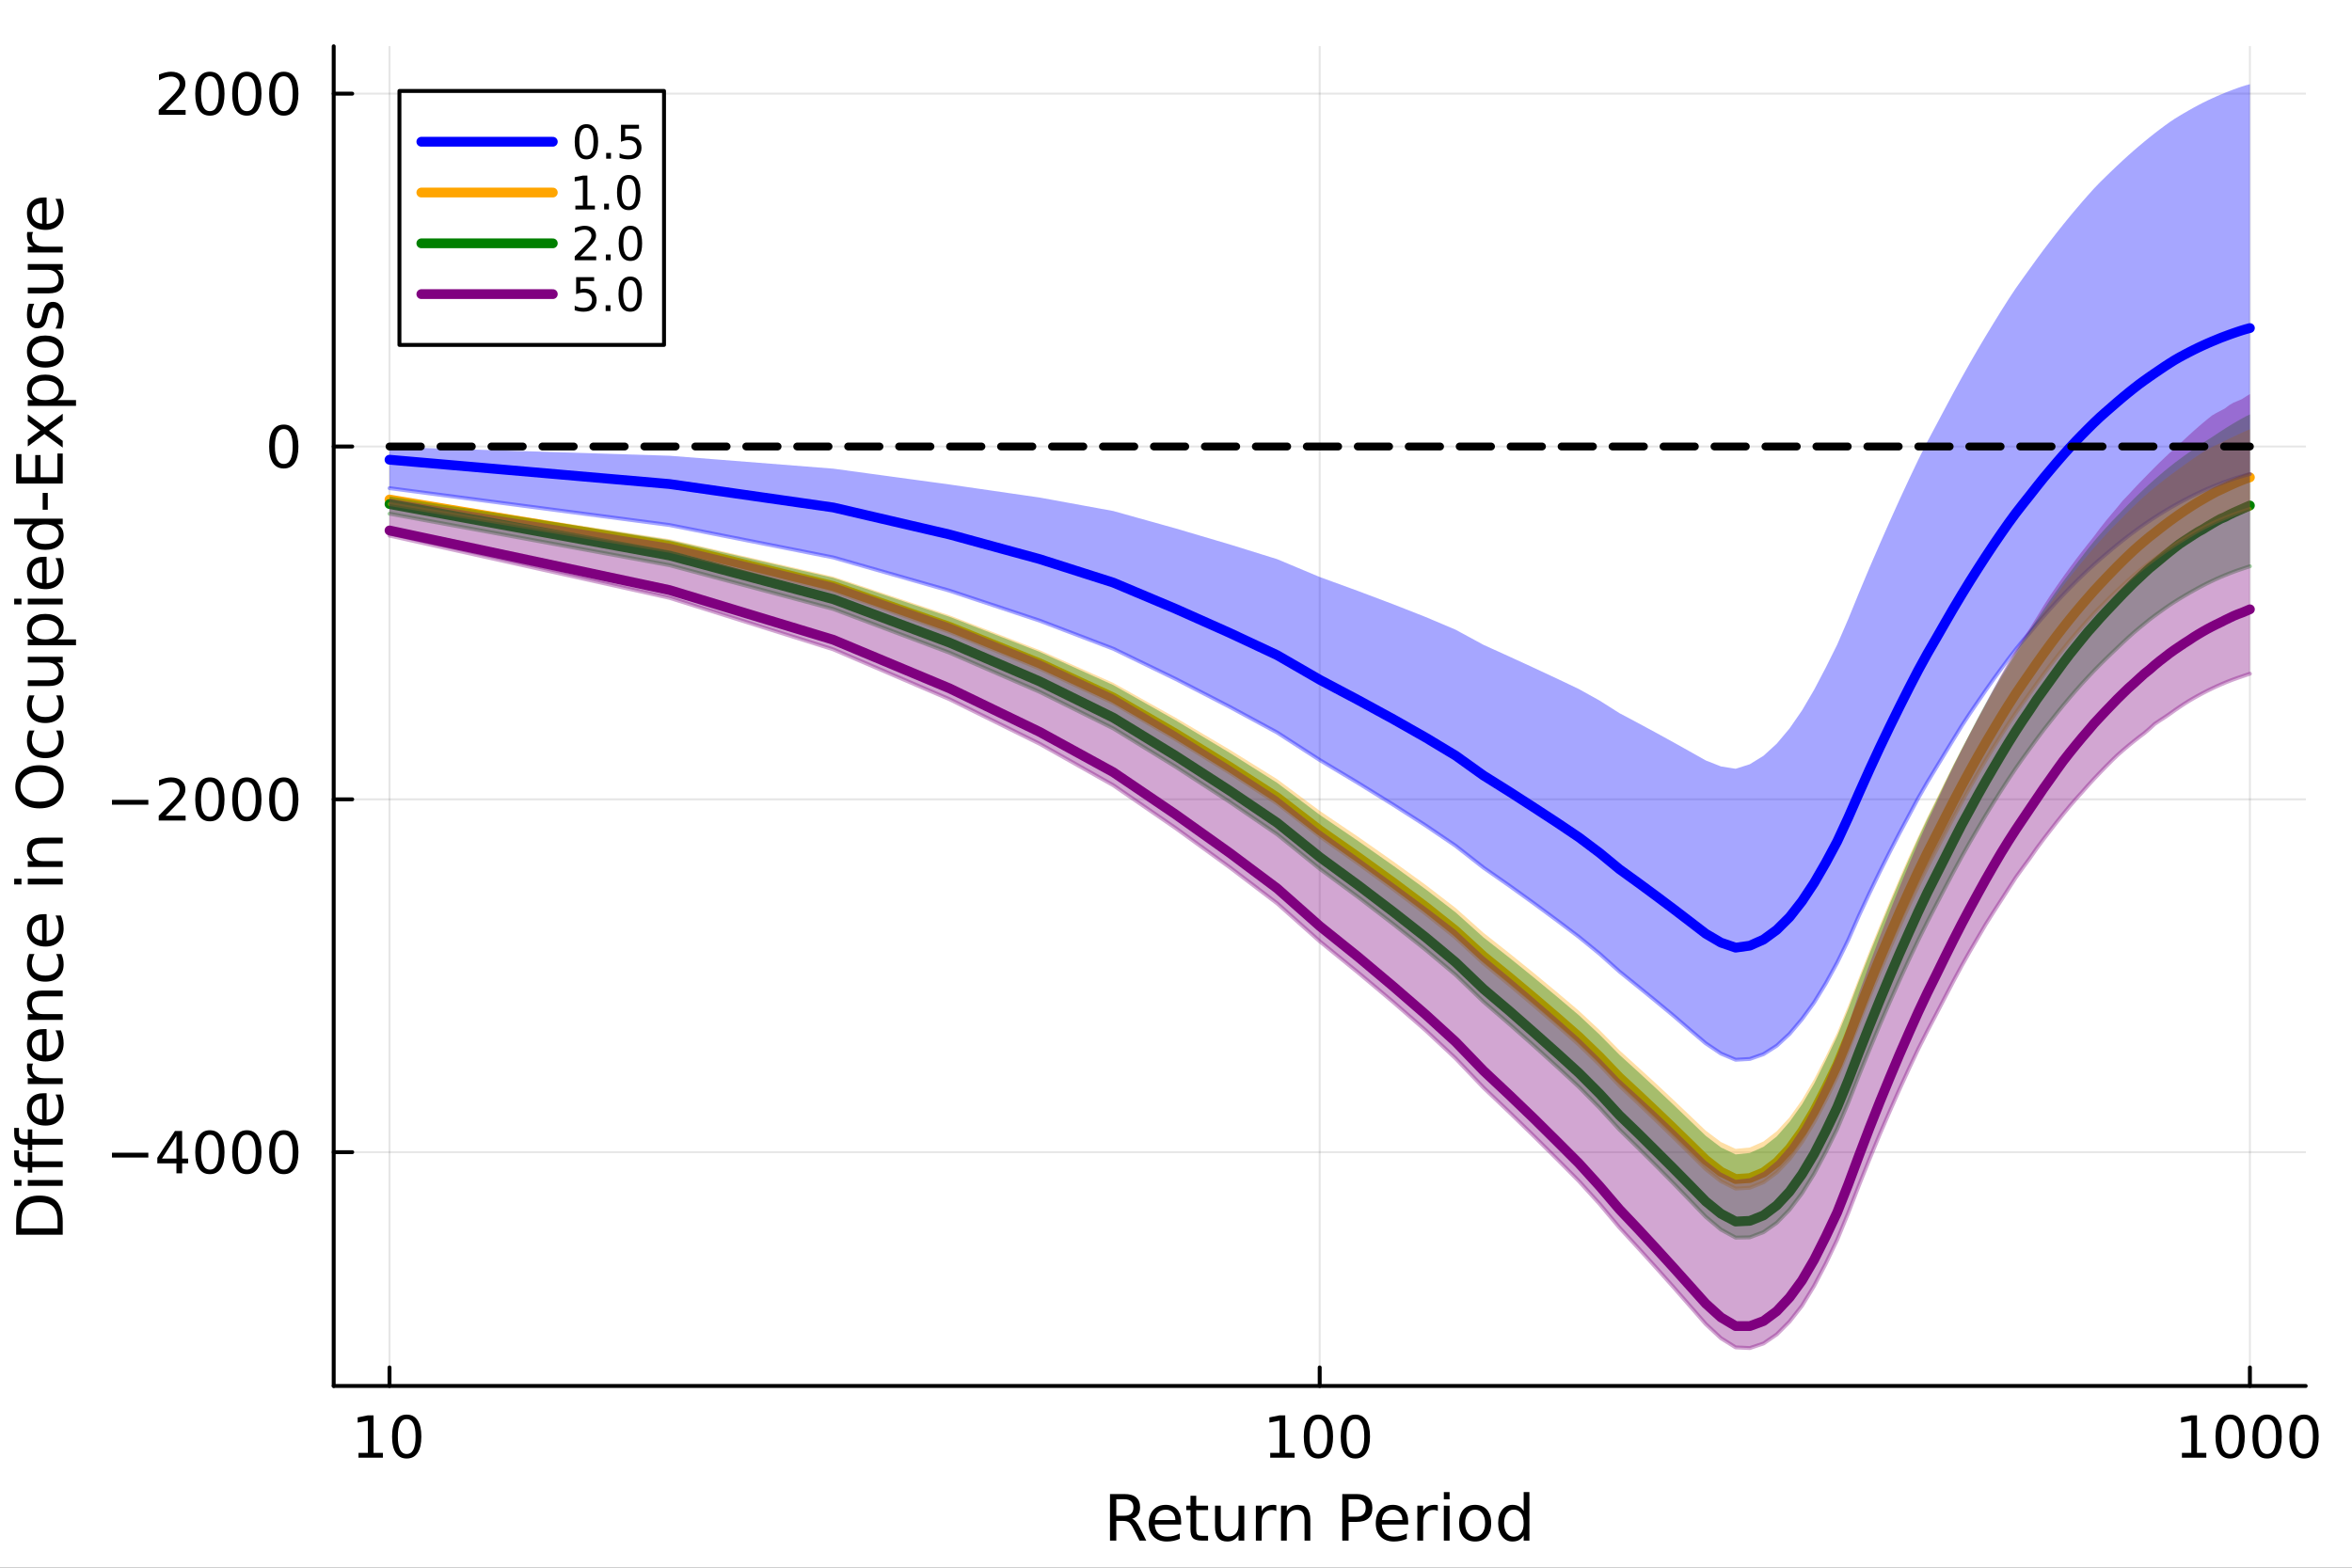 <?xml version="1.0" encoding="utf-8"?>
<svg xmlns="http://www.w3.org/2000/svg" xmlns:xlink="http://www.w3.org/1999/xlink" width="600" height="400" viewBox="0 0 2400 1600">
<rect x="0" y="0" width="2400" height="1600" fill="#333333" stroke="none"/>
<defs>
  <clipPath id="clip860">
    <rect x="0" y="0" width="2400" height="1600"/>
  </clipPath>
</defs>
<path clip-path="url(#clip860)" d="M0 1600 L2400 1600 L2400 0 L0 0  Z" fill="#ffffff" fill-rule="evenodd" fill-opacity="1"/>
<defs>
  <clipPath id="clip861">
    <rect x="480" y="0" width="1681" height="1600"/>
  </clipPath>
</defs>
<path clip-path="url(#clip860)" d="M340.508 1414.54 L2352.76 1414.54 L2352.76 47.244 L340.508 47.244  Z" fill="#ffffff" fill-rule="evenodd" fill-opacity="1"/>
<defs>
  <clipPath id="clip862">
    <rect x="340" y="47" width="2013" height="1368"/>
  </clipPath>
</defs>
<polyline clip-path="url(#clip862)" style="stroke:#000000; stroke-linecap:round; stroke-linejoin:round; stroke-width:2; stroke-opacity:0.1; fill:none" points="397.458,1414.54 397.458,47.244 "/>
<polyline clip-path="url(#clip862)" style="stroke:#000000; stroke-linecap:round; stroke-linejoin:round; stroke-width:2; stroke-opacity:0.1; fill:none" points="1346.63,1414.54 1346.63,47.244 "/>
<polyline clip-path="url(#clip862)" style="stroke:#000000; stroke-linecap:round; stroke-linejoin:round; stroke-width:2; stroke-opacity:0.1; fill:none" points="2295.81,1414.54 2295.81,47.244 "/>
<polyline clip-path="url(#clip860)" style="stroke:#000000; stroke-linecap:round; stroke-linejoin:round; stroke-width:4; stroke-opacity:1; fill:none" points="340.508,1414.54 2352.76,1414.54 "/>
<polyline clip-path="url(#clip860)" style="stroke:#000000; stroke-linecap:round; stroke-linejoin:round; stroke-width:4; stroke-opacity:1; fill:none" points="397.458,1414.54 397.458,1395.64 "/>
<polyline clip-path="url(#clip860)" style="stroke:#000000; stroke-linecap:round; stroke-linejoin:round; stroke-width:4; stroke-opacity:1; fill:none" points="1346.63,1414.54 1346.63,1395.64 "/>
<polyline clip-path="url(#clip860)" style="stroke:#000000; stroke-linecap:round; stroke-linejoin:round; stroke-width:4; stroke-opacity:1; fill:none" points="2295.81,1414.54 2295.81,1395.64 "/>
<path clip-path="url(#clip860)" d="M365.818 1482.82 L375.366 1482.82 L375.366 1449.86 L364.979 1451.95 L364.979 1446.62 L375.309 1444.54 L381.154 1444.54 L381.154 1482.82 L390.702 1482.82 L390.702 1487.74 L365.818 1487.74 L365.818 1482.82 Z" fill="#000000" fill-rule="nonzero" fill-opacity="1" /><path clip-path="url(#clip860)" d="M415.007 1448.39 Q410.494 1448.39 408.208 1452.84 Q405.951 1457.27 405.951 1466.18 Q405.951 1475.07 408.208 1479.52 Q410.494 1483.95 415.007 1483.95 Q419.55 1483.95 421.807 1479.52 Q424.093 1475.07 424.093 1466.18 Q424.093 1457.27 421.807 1452.84 Q419.55 1448.39 415.007 1448.39 M415.007 1443.76 Q422.27 1443.76 426.09 1449.52 Q429.938 1455.25 429.938 1466.18 Q429.938 1477.09 426.09 1482.85 Q422.27 1488.58 415.007 1488.58 Q407.745 1488.58 403.896 1482.85 Q400.077 1477.09 400.077 1466.18 Q400.077 1455.25 403.896 1449.52 Q407.745 1443.76 415.007 1443.76 Z" fill="#000000" fill-rule="nonzero" fill-opacity="1" /><path clip-path="url(#clip860)" d="M1296.14 1482.82 L1305.69 1482.82 L1305.69 1449.86 L1295.3 1451.95 L1295.3 1446.62 L1305.63 1444.54 L1311.48 1444.54 L1311.48 1482.82 L1321.02 1482.82 L1321.02 1487.74 L1296.14 1487.74 L1296.14 1482.82 Z" fill="#000000" fill-rule="nonzero" fill-opacity="1" /><path clip-path="url(#clip860)" d="M1345.33 1448.39 Q1340.82 1448.39 1338.53 1452.84 Q1336.27 1457.27 1336.27 1466.18 Q1336.27 1475.07 1338.53 1479.52 Q1340.82 1483.95 1345.33 1483.95 Q1349.87 1483.95 1352.13 1479.52 Q1354.42 1475.07 1354.42 1466.18 Q1354.42 1457.27 1352.13 1452.84 Q1349.87 1448.39 1345.33 1448.39 M1345.33 1443.76 Q1352.59 1443.76 1356.41 1449.52 Q1360.26 1455.25 1360.26 1466.18 Q1360.26 1477.09 1356.41 1482.85 Q1352.59 1488.58 1345.33 1488.58 Q1338.07 1488.58 1334.22 1482.85 Q1330.4 1477.09 1330.4 1466.18 Q1330.4 1455.25 1334.22 1449.52 Q1338.07 1443.76 1345.33 1443.76 Z" fill="#000000" fill-rule="nonzero" fill-opacity="1" /><path clip-path="url(#clip860)" d="M1383.03 1448.39 Q1378.52 1448.39 1376.23 1452.84 Q1373.98 1457.27 1373.98 1466.18 Q1373.98 1475.07 1376.23 1479.52 Q1378.52 1483.95 1383.03 1483.95 Q1387.58 1483.95 1389.83 1479.52 Q1392.12 1475.07 1392.12 1466.18 Q1392.12 1457.27 1389.83 1452.84 Q1387.58 1448.39 1383.03 1448.39 M1383.03 1443.76 Q1390.29 1443.76 1394.11 1449.52 Q1397.96 1455.25 1397.96 1466.18 Q1397.96 1477.09 1394.11 1482.85 Q1390.29 1488.58 1383.03 1488.58 Q1375.77 1488.58 1371.92 1482.85 Q1368.1 1477.09 1368.1 1466.18 Q1368.1 1455.25 1371.92 1449.52 Q1375.77 1443.76 1383.03 1443.76 Z" fill="#000000" fill-rule="nonzero" fill-opacity="1" /><path clip-path="url(#clip860)" d="M2226.46 1482.82 L2236.01 1482.82 L2236.01 1449.86 L2225.62 1451.95 L2225.62 1446.62 L2235.95 1444.54 L2241.8 1444.54 L2241.8 1482.82 L2251.35 1482.82 L2251.35 1487.74 L2226.46 1487.74 L2226.46 1482.82 Z" fill="#000000" fill-rule="nonzero" fill-opacity="1" /><path clip-path="url(#clip860)" d="M2275.65 1448.39 Q2271.14 1448.39 2268.85 1452.84 Q2266.6 1457.27 2266.6 1466.18 Q2266.6 1475.07 2268.85 1479.52 Q2271.14 1483.95 2275.65 1483.95 Q2280.2 1483.95 2282.45 1479.52 Q2284.74 1475.07 2284.74 1466.18 Q2284.74 1457.27 2282.45 1452.84 Q2280.2 1448.39 2275.65 1448.39 M2275.65 1443.76 Q2282.91 1443.76 2286.73 1449.52 Q2290.58 1455.25 2290.58 1466.18 Q2290.58 1477.09 2286.73 1482.85 Q2282.91 1488.58 2275.65 1488.58 Q2268.39 1488.58 2264.54 1482.85 Q2260.72 1477.09 2260.72 1466.18 Q2260.72 1455.25 2264.54 1449.52 Q2268.39 1443.76 2275.65 1443.76 Z" fill="#000000" fill-rule="nonzero" fill-opacity="1" /><path clip-path="url(#clip860)" d="M2313.35 1448.39 Q2308.84 1448.39 2306.55 1452.84 Q2304.3 1457.27 2304.3 1466.18 Q2304.3 1475.07 2306.55 1479.52 Q2308.84 1483.95 2313.35 1483.95 Q2317.9 1483.95 2320.15 1479.52 Q2322.44 1475.07 2322.44 1466.18 Q2322.44 1457.27 2320.15 1452.84 Q2317.9 1448.39 2313.35 1448.39 M2313.35 1443.76 Q2320.62 1443.76 2324.44 1449.52 Q2328.29 1455.25 2328.29 1466.18 Q2328.29 1477.09 2324.44 1482.85 Q2320.62 1488.58 2313.35 1488.58 Q2306.09 1488.58 2302.24 1482.85 Q2298.42 1477.09 2298.42 1466.18 Q2298.42 1455.25 2302.24 1449.52 Q2306.09 1443.76 2313.35 1443.76 Z" fill="#000000" fill-rule="nonzero" fill-opacity="1" /><path clip-path="url(#clip860)" d="M2351.06 1448.39 Q2346.54 1448.39 2344.26 1452.84 Q2342 1457.27 2342 1466.18 Q2342 1475.07 2344.26 1479.52 Q2346.54 1483.95 2351.06 1483.95 Q2355.6 1483.95 2357.86 1479.52 Q2360.14 1475.07 2360.14 1466.18 Q2360.14 1457.27 2357.86 1452.84 Q2355.6 1448.39 2351.06 1448.39 M2351.06 1443.76 Q2358.32 1443.76 2362.14 1449.52 Q2365.99 1455.25 2365.99 1466.18 Q2365.99 1477.09 2362.14 1482.85 Q2358.32 1488.58 2351.06 1488.58 Q2343.79 1488.58 2339.95 1482.85 Q2336.13 1477.09 2336.13 1466.18 Q2336.13 1455.25 2339.95 1449.52 Q2343.79 1443.76 2351.06 1443.76 Z" fill="#000000" fill-rule="nonzero" fill-opacity="1" /><path clip-path="url(#clip860)" d="M1155.18 1550.08 Q1157.25 1550.78 1159.19 1553.08 Q1161.17 1555.37 1163.14 1559.38 L1169.67 1572.36 L1162.76 1572.36 L1156.68 1560.17 Q1154.32 1555.4 1152.1 1553.84 Q1149.9 1552.28 1146.08 1552.28 L1139.08 1552.28 L1139.08 1572.36 L1132.65 1572.36 L1132.65 1524.84 L1147.16 1524.84 Q1155.31 1524.84 1159.32 1528.25 Q1163.33 1531.66 1163.33 1538.53 Q1163.33 1543.02 1161.23 1545.98 Q1159.16 1548.94 1155.18 1550.08 M1139.08 1530.13 L1139.08 1547 L1147.16 1547 Q1151.81 1547 1154.16 1544.86 Q1156.55 1542.7 1156.55 1538.53 Q1156.55 1534.36 1154.16 1532.26 Q1151.81 1530.13 1147.16 1530.13 L1139.08 1530.13 Z" fill="#000000" fill-rule="nonzero" fill-opacity="1" /><path clip-path="url(#clip860)" d="M1205.25 1553.08 L1205.25 1555.94 L1178.32 1555.94 Q1178.7 1561.99 1181.95 1565.17 Q1185.23 1568.32 1191.05 1568.32 Q1194.43 1568.32 1197.58 1567.49 Q1200.76 1566.67 1203.88 1565.01 L1203.88 1570.55 Q1200.73 1571.89 1197.42 1572.59 Q1194.11 1573.29 1190.7 1573.29 Q1182.17 1573.29 1177.18 1568.32 Q1172.21 1563.36 1172.21 1554.89 Q1172.21 1546.14 1176.92 1541.01 Q1181.66 1535.86 1189.69 1535.86 Q1196.88 1535.86 1201.05 1540.5 Q1205.25 1545.12 1205.25 1553.08 M1199.39 1551.36 Q1199.33 1546.55 1196.69 1543.69 Q1194.08 1540.82 1189.75 1540.82 Q1184.85 1540.82 1181.89 1543.59 Q1178.96 1546.36 1178.51 1551.39 L1199.39 1551.36 Z" fill="#000000" fill-rule="nonzero" fill-opacity="1" /><path clip-path="url(#clip860)" d="M1220.65 1526.59 L1220.65 1536.72 L1232.72 1536.72 L1232.72 1541.27 L1220.65 1541.27 L1220.65 1560.62 Q1220.65 1564.98 1221.83 1566.22 Q1223.04 1567.46 1226.7 1567.46 L1232.72 1567.46 L1232.72 1572.36 L1226.7 1572.36 Q1219.92 1572.36 1217.34 1569.85 Q1214.77 1567.3 1214.77 1560.62 L1214.77 1541.27 L1210.47 1541.27 L1210.47 1536.72 L1214.77 1536.72 L1214.77 1526.59 L1220.65 1526.59 Z" fill="#000000" fill-rule="nonzero" fill-opacity="1" /><path clip-path="url(#clip860)" d="M1239.82 1558.3 L1239.82 1536.72 L1245.67 1536.72 L1245.67 1558.07 Q1245.67 1563.13 1247.65 1565.68 Q1249.62 1568.19 1253.57 1568.19 Q1258.31 1568.19 1261.05 1565.17 Q1263.81 1562.15 1263.81 1556.93 L1263.81 1536.72 L1269.67 1536.72 L1269.67 1572.36 L1263.81 1572.36 L1263.81 1566.89 Q1261.68 1570.14 1258.85 1571.73 Q1256.05 1573.29 1252.32 1573.29 Q1246.18 1573.29 1243 1569.47 Q1239.82 1565.65 1239.82 1558.3 M1254.55 1535.86 L1254.55 1535.86 Z" fill="#000000" fill-rule="nonzero" fill-opacity="1" /><path clip-path="url(#clip860)" d="M1302.39 1542.19 Q1301.4 1541.62 1300.23 1541.36 Q1299.08 1541.08 1297.68 1541.08 Q1292.71 1541.08 1290.04 1544.32 Q1287.4 1547.54 1287.4 1553.59 L1287.4 1572.36 L1281.51 1572.36 L1281.51 1536.72 L1287.4 1536.72 L1287.4 1542.25 Q1289.25 1539.01 1292.21 1537.45 Q1295.17 1535.86 1299.4 1535.86 Q1300 1535.86 1300.74 1535.95 Q1301.47 1536.02 1302.36 1536.17 L1302.39 1542.19 Z" fill="#000000" fill-rule="nonzero" fill-opacity="1" /><path clip-path="url(#clip860)" d="M1337.02 1550.85 L1337.02 1572.36 L1331.16 1572.36 L1331.16 1551.04 Q1331.16 1545.98 1329.19 1543.46 Q1327.22 1540.95 1323.27 1540.95 Q1318.53 1540.95 1315.79 1543.97 Q1313.05 1547 1313.05 1552.22 L1313.05 1572.36 L1307.16 1572.36 L1307.16 1536.72 L1313.05 1536.72 L1313.05 1542.25 Q1315.15 1539.04 1317.99 1537.45 Q1320.85 1535.86 1324.57 1535.86 Q1330.72 1535.86 1333.87 1539.68 Q1337.02 1543.46 1337.02 1550.85 Z" fill="#000000" fill-rule="nonzero" fill-opacity="1" /><path clip-path="url(#clip860)" d="M1376.11 1530.13 L1376.11 1547.98 L1384.19 1547.98 Q1388.68 1547.98 1391.13 1545.66 Q1393.58 1543.34 1393.58 1539.04 Q1393.58 1534.77 1391.13 1532.45 Q1388.68 1530.13 1384.19 1530.13 L1376.11 1530.13 M1369.68 1524.84 L1384.19 1524.84 Q1392.18 1524.84 1396.25 1528.47 Q1400.36 1532.07 1400.36 1539.04 Q1400.36 1546.07 1396.25 1549.67 Q1392.18 1553.27 1384.19 1553.27 L1376.11 1553.27 L1376.11 1572.36 L1369.68 1572.36 L1369.68 1524.84 Z" fill="#000000" fill-rule="nonzero" fill-opacity="1" /><path clip-path="url(#clip860)" d="M1436.9 1553.08 L1436.9 1555.94 L1409.97 1555.94 Q1410.35 1561.99 1413.6 1565.17 Q1416.88 1568.32 1422.7 1568.32 Q1426.08 1568.32 1429.23 1567.49 Q1432.41 1566.67 1435.53 1565.01 L1435.53 1570.55 Q1432.38 1571.89 1429.07 1572.59 Q1425.76 1573.29 1422.35 1573.29 Q1413.82 1573.29 1408.82 1568.32 Q1403.86 1563.36 1403.86 1554.89 Q1403.86 1546.14 1408.57 1541.01 Q1413.31 1535.86 1421.33 1535.86 Q1428.53 1535.86 1432.7 1540.5 Q1436.9 1545.12 1436.9 1553.08 M1431.04 1551.36 Q1430.98 1546.55 1428.34 1543.69 Q1425.73 1540.82 1421.4 1540.82 Q1416.5 1540.82 1413.54 1543.59 Q1410.61 1546.36 1410.16 1551.39 L1431.04 1551.36 Z" fill="#000000" fill-rule="nonzero" fill-opacity="1" /><path clip-path="url(#clip860)" d="M1467.17 1542.19 Q1466.18 1541.62 1465 1541.36 Q1463.86 1541.08 1462.46 1541.08 Q1457.49 1541.08 1454.82 1544.32 Q1452.18 1547.54 1452.18 1553.59 L1452.18 1572.36 L1446.29 1572.36 L1446.29 1536.72 L1452.18 1536.72 L1452.18 1542.25 Q1454.02 1539.01 1456.98 1537.45 Q1459.94 1535.86 1464.17 1535.86 Q1464.78 1535.86 1465.51 1535.95 Q1466.24 1536.02 1467.13 1536.17 L1467.17 1542.19 Z" fill="#000000" fill-rule="nonzero" fill-opacity="1" /><path clip-path="url(#clip860)" d="M1473.31 1536.72 L1479.17 1536.72 L1479.17 1572.36 L1473.31 1572.36 L1473.31 1536.72 M1473.31 1522.84 L1479.17 1522.84 L1479.17 1530.25 L1473.31 1530.25 L1473.31 1522.84 Z" fill="#000000" fill-rule="nonzero" fill-opacity="1" /><path clip-path="url(#clip860)" d="M1505.23 1540.82 Q1500.52 1540.82 1497.79 1544.51 Q1495.05 1548.17 1495.05 1554.57 Q1495.05 1560.97 1497.75 1564.66 Q1500.49 1568.32 1505.23 1568.32 Q1509.91 1568.32 1512.65 1564.63 Q1515.39 1560.94 1515.39 1554.57 Q1515.39 1548.24 1512.65 1544.55 Q1509.91 1540.82 1505.23 1540.82 M1505.23 1535.86 Q1512.87 1535.86 1517.23 1540.82 Q1521.59 1545.79 1521.59 1554.57 Q1521.59 1563.32 1517.23 1568.32 Q1512.87 1573.29 1505.23 1573.29 Q1497.56 1573.29 1493.2 1568.32 Q1488.87 1563.32 1488.87 1554.57 Q1488.87 1545.79 1493.2 1540.82 Q1497.56 1535.86 1505.23 1535.86 Z" fill="#000000" fill-rule="nonzero" fill-opacity="1" /><path clip-path="url(#clip860)" d="M1554.76 1542.13 L1554.76 1522.84 L1560.62 1522.84 L1560.62 1572.36 L1554.76 1572.36 L1554.76 1567.02 Q1552.91 1570.2 1550.08 1571.76 Q1547.28 1573.29 1543.33 1573.29 Q1536.87 1573.29 1532.8 1568.13 Q1528.75 1562.97 1528.75 1554.57 Q1528.75 1546.17 1532.8 1541.01 Q1536.87 1535.86 1543.33 1535.86 Q1547.28 1535.86 1550.08 1537.42 Q1552.91 1538.94 1554.76 1542.13 M1534.8 1554.57 Q1534.8 1561.03 1537.44 1564.72 Q1540.12 1568.39 1544.76 1568.39 Q1549.41 1568.39 1552.09 1564.72 Q1554.76 1561.03 1554.76 1554.57 Q1554.76 1548.11 1552.09 1544.45 Q1549.41 1540.76 1544.76 1540.76 Q1540.12 1540.76 1537.44 1544.45 Q1534.8 1548.11 1534.8 1554.57 Z" fill="#000000" fill-rule="nonzero" fill-opacity="1" /><polyline clip-path="url(#clip862)" style="stroke:#000000; stroke-linecap:round; stroke-linejoin:round; stroke-width:2; stroke-opacity:0.1; fill:none" points="340.508,1175.92 2352.76,1175.92 "/>
<polyline clip-path="url(#clip862)" style="stroke:#000000; stroke-linecap:round; stroke-linejoin:round; stroke-width:2; stroke-opacity:0.1; fill:none" points="340.508,815.809 2352.76,815.809 "/>
<polyline clip-path="url(#clip862)" style="stroke:#000000; stroke-linecap:round; stroke-linejoin:round; stroke-width:2; stroke-opacity:0.1; fill:none" points="340.508,455.7 2352.76,455.7 "/>
<polyline clip-path="url(#clip862)" style="stroke:#000000; stroke-linecap:round; stroke-linejoin:round; stroke-width:2; stroke-opacity:0.1; fill:none" points="340.508,95.592 2352.76,95.592 "/>
<polyline clip-path="url(#clip860)" style="stroke:#000000; stroke-linecap:round; stroke-linejoin:round; stroke-width:4; stroke-opacity:1; fill:none" points="340.508,1414.54 340.508,47.244 "/>
<polyline clip-path="url(#clip860)" style="stroke:#000000; stroke-linecap:round; stroke-linejoin:round; stroke-width:4; stroke-opacity:1; fill:none" points="340.508,1175.92 359.406,1175.92 "/>
<polyline clip-path="url(#clip860)" style="stroke:#000000; stroke-linecap:round; stroke-linejoin:round; stroke-width:4; stroke-opacity:1; fill:none" points="340.508,815.809 359.406,815.809 "/>
<polyline clip-path="url(#clip860)" style="stroke:#000000; stroke-linecap:round; stroke-linejoin:round; stroke-width:4; stroke-opacity:1; fill:none" points="340.508,455.7 359.406,455.7 "/>
<polyline clip-path="url(#clip860)" style="stroke:#000000; stroke-linecap:round; stroke-linejoin:round; stroke-width:4; stroke-opacity:1; fill:none" points="340.508,95.592 359.406,95.592 "/>
<path clip-path="url(#clip860)" d="M114.26 1176.48 L151.355 1176.48 L151.355 1181.4 L114.26 1181.4 L114.26 1176.48 Z" fill="#000000" fill-rule="nonzero" fill-opacity="1" /><path clip-path="url(#clip860)" d="M180.029 1159.41 L165.273 1182.47 L180.029 1182.47 L180.029 1159.41 M178.496 1154.32 L185.845 1154.32 L185.845 1182.47 L192.009 1182.47 L192.009 1187.33 L185.845 1187.33 L185.845 1197.52 L180.029 1197.52 L180.029 1187.33 L160.527 1187.33 L160.527 1181.69 L178.496 1154.32 Z" fill="#000000" fill-rule="nonzero" fill-opacity="1" /><path clip-path="url(#clip860)" d="M214.173 1158.17 Q209.659 1158.17 207.373 1162.62 Q205.116 1167.05 205.116 1175.96 Q205.116 1184.84 207.373 1189.3 Q209.659 1193.73 214.173 1193.73 Q218.716 1193.73 220.973 1189.3 Q223.258 1184.84 223.258 1175.96 Q223.258 1167.05 220.973 1162.62 Q218.716 1158.17 214.173 1158.17 M214.173 1153.54 Q221.436 1153.54 225.255 1159.29 Q229.103 1165.02 229.103 1175.96 Q229.103 1186.87 225.255 1192.63 Q221.436 1198.36 214.173 1198.36 Q206.91 1198.36 203.062 1192.63 Q199.242 1186.87 199.242 1175.96 Q199.242 1165.02 203.062 1159.29 Q206.91 1153.54 214.173 1153.54 Z" fill="#000000" fill-rule="nonzero" fill-opacity="1" /><path clip-path="url(#clip860)" d="M251.875 1158.17 Q247.361 1158.17 245.075 1162.62 Q242.818 1167.05 242.818 1175.96 Q242.818 1184.84 245.075 1189.3 Q247.361 1193.73 251.875 1193.73 Q256.418 1193.73 258.675 1189.3 Q260.961 1184.84 260.961 1175.96 Q260.961 1167.05 258.675 1162.62 Q256.418 1158.17 251.875 1158.17 M251.875 1153.54 Q259.138 1153.54 262.957 1159.29 Q266.806 1165.02 266.806 1175.96 Q266.806 1186.87 262.957 1192.63 Q259.138 1198.36 251.875 1198.36 Q244.612 1198.36 240.764 1192.63 Q236.945 1186.87 236.945 1175.96 Q236.945 1165.02 240.764 1159.29 Q244.612 1153.54 251.875 1153.54 Z" fill="#000000" fill-rule="nonzero" fill-opacity="1" /><path clip-path="url(#clip860)" d="M289.578 1158.17 Q285.064 1158.17 282.778 1162.62 Q280.521 1167.05 280.521 1175.96 Q280.521 1184.84 282.778 1189.3 Q285.064 1193.73 289.578 1193.73 Q294.12 1193.73 296.377 1189.3 Q298.663 1184.84 298.663 1175.96 Q298.663 1167.05 296.377 1162.62 Q294.12 1158.17 289.578 1158.17 M289.578 1153.54 Q296.84 1153.54 300.66 1159.29 Q304.508 1165.02 304.508 1175.96 Q304.508 1186.87 300.66 1192.63 Q296.84 1198.36 289.578 1198.36 Q282.315 1198.36 278.466 1192.63 Q274.647 1186.87 274.647 1175.96 Q274.647 1165.02 278.466 1159.29 Q282.315 1153.54 289.578 1153.54 Z" fill="#000000" fill-rule="nonzero" fill-opacity="1" /><path clip-path="url(#clip860)" d="M114.26 816.373 L151.355 816.373 L151.355 821.292 L114.26 821.292 L114.26 816.373 Z" fill="#000000" fill-rule="nonzero" fill-opacity="1" /><path clip-path="url(#clip860)" d="M169.005 832.49 L189.404 832.49 L189.404 837.409 L161.974 837.409 L161.974 832.49 Q165.302 829.046 171.031 823.259 Q176.789 817.443 178.264 815.765 Q181.071 812.611 182.171 810.441 Q183.299 808.242 183.299 806.13 Q183.299 802.686 180.869 800.516 Q178.467 798.346 174.59 798.346 Q171.841 798.346 168.774 799.301 Q165.736 800.256 162.263 802.195 L162.263 796.292 Q165.793 794.874 168.861 794.151 Q171.928 793.427 174.474 793.427 Q181.187 793.427 185.18 796.784 Q189.173 800.14 189.173 805.754 Q189.173 808.416 188.16 810.817 Q187.176 813.19 184.543 816.431 Q183.82 817.27 179.943 821.292 Q176.065 825.285 169.005 832.49 Z" fill="#000000" fill-rule="nonzero" fill-opacity="1" /><path clip-path="url(#clip860)" d="M214.173 798.057 Q209.659 798.057 207.373 802.513 Q205.116 806.94 205.116 815.852 Q205.116 824.735 207.373 829.191 Q209.659 833.618 214.173 833.618 Q218.716 833.618 220.973 829.191 Q223.258 824.735 223.258 815.852 Q223.258 806.94 220.973 802.513 Q218.716 798.057 214.173 798.057 M214.173 793.427 Q221.436 793.427 225.255 799.185 Q229.103 804.914 229.103 815.852 Q229.103 826.76 225.255 832.519 Q221.436 838.248 214.173 838.248 Q206.91 838.248 203.062 832.519 Q199.242 826.76 199.242 815.852 Q199.242 804.914 203.062 799.185 Q206.91 793.427 214.173 793.427 Z" fill="#000000" fill-rule="nonzero" fill-opacity="1" /><path clip-path="url(#clip860)" d="M251.875 798.057 Q247.361 798.057 245.075 802.513 Q242.818 806.94 242.818 815.852 Q242.818 824.735 245.075 829.191 Q247.361 833.618 251.875 833.618 Q256.418 833.618 258.675 829.191 Q260.961 824.735 260.961 815.852 Q260.961 806.94 258.675 802.513 Q256.418 798.057 251.875 798.057 M251.875 793.427 Q259.138 793.427 262.957 799.185 Q266.806 804.914 266.806 815.852 Q266.806 826.76 262.957 832.519 Q259.138 838.248 251.875 838.248 Q244.612 838.248 240.764 832.519 Q236.945 826.76 236.945 815.852 Q236.945 804.914 240.764 799.185 Q244.612 793.427 251.875 793.427 Z" fill="#000000" fill-rule="nonzero" fill-opacity="1" /><path clip-path="url(#clip860)" d="M289.578 798.057 Q285.064 798.057 282.778 802.513 Q280.521 806.94 280.521 815.852 Q280.521 824.735 282.778 829.191 Q285.064 833.618 289.578 833.618 Q294.12 833.618 296.377 829.191 Q298.663 824.735 298.663 815.852 Q298.663 806.94 296.377 802.513 Q294.12 798.057 289.578 798.057 M289.578 793.427 Q296.84 793.427 300.66 799.185 Q304.508 804.914 304.508 815.852 Q304.508 826.76 300.66 832.519 Q296.84 838.248 289.578 838.248 Q282.315 838.248 278.466 832.519 Q274.647 826.76 274.647 815.852 Q274.647 804.914 278.466 799.185 Q282.315 793.427 289.578 793.427 Z" fill="#000000" fill-rule="nonzero" fill-opacity="1" /><path clip-path="url(#clip860)" d="M289.578 437.949 Q285.064 437.949 282.778 442.405 Q280.521 446.832 280.521 455.744 Q280.521 464.627 282.778 469.083 Q285.064 473.51 289.578 473.51 Q294.12 473.51 296.377 469.083 Q298.663 464.627 298.663 455.744 Q298.663 446.832 296.377 442.405 Q294.12 437.949 289.578 437.949 M289.578 433.319 Q296.84 433.319 300.66 439.077 Q304.508 444.806 304.508 455.744 Q304.508 466.652 300.66 472.41 Q296.84 478.139 289.578 478.139 Q282.315 478.139 278.466 472.41 Q274.647 466.652 274.647 455.744 Q274.647 444.806 278.466 439.077 Q282.315 433.319 289.578 433.319 Z" fill="#000000" fill-rule="nonzero" fill-opacity="1" /><path clip-path="url(#clip860)" d="M169.005 112.273 L189.404 112.273 L189.404 117.192 L161.974 117.192 L161.974 112.273 Q165.302 108.83 171.031 103.043 Q176.789 97.227 178.264 95.549 Q181.071 92.395 182.171 90.225 Q183.299 88.026 183.299 85.913 Q183.299 82.47 180.869 80.3 Q178.467 78.13 174.59 78.13 Q171.841 78.13 168.774 79.085 Q165.736 80.04 162.263 81.978 L162.263 76.076 Q165.793 74.658 168.861 73.934 Q171.928 73.211 174.474 73.211 Q181.187 73.211 185.18 76.567 Q189.173 79.924 189.173 85.537 Q189.173 88.199 188.16 90.601 Q187.176 92.974 184.543 96.214 Q183.82 97.053 179.943 101.075 Q176.065 105.068 169.005 112.273 Z" fill="#000000" fill-rule="nonzero" fill-opacity="1" /><path clip-path="url(#clip860)" d="M214.173 77.841 Q209.659 77.841 207.373 82.296 Q205.116 86.724 205.116 95.635 Q205.116 104.519 207.373 108.975 Q209.659 113.402 214.173 113.402 Q218.716 113.402 220.973 108.975 Q223.258 104.519 223.258 95.635 Q223.258 86.724 220.973 82.296 Q218.716 77.841 214.173 77.841 M214.173 73.211 Q221.436 73.211 225.255 78.969 Q229.103 84.698 229.103 95.635 Q229.103 106.544 225.255 112.302 Q221.436 118.031 214.173 118.031 Q206.91 118.031 203.062 112.302 Q199.242 106.544 199.242 95.635 Q199.242 84.698 203.062 78.969 Q206.91 73.211 214.173 73.211 Z" fill="#000000" fill-rule="nonzero" fill-opacity="1" /><path clip-path="url(#clip860)" d="M251.875 77.841 Q247.361 77.841 245.075 82.296 Q242.818 86.724 242.818 95.635 Q242.818 104.519 245.075 108.975 Q247.361 113.402 251.875 113.402 Q256.418 113.402 258.675 108.975 Q260.961 104.519 260.961 95.635 Q260.961 86.724 258.675 82.296 Q256.418 77.841 251.875 77.841 M251.875 73.211 Q259.138 73.211 262.957 78.969 Q266.806 84.698 266.806 95.635 Q266.806 106.544 262.957 112.302 Q259.138 118.031 251.875 118.031 Q244.612 118.031 240.764 112.302 Q236.945 106.544 236.945 95.635 Q236.945 84.698 240.764 78.969 Q244.612 73.211 251.875 73.211 Z" fill="#000000" fill-rule="nonzero" fill-opacity="1" /><path clip-path="url(#clip860)" d="M289.578 77.841 Q285.064 77.841 282.778 82.296 Q280.521 86.724 280.521 95.635 Q280.521 104.519 282.778 108.975 Q285.064 113.402 289.578 113.402 Q294.12 113.402 296.377 108.975 Q298.663 104.519 298.663 95.635 Q298.663 86.724 296.377 82.296 Q294.12 77.841 289.578 77.841 M289.578 73.211 Q296.84 73.211 300.66 78.969 Q304.508 84.698 304.508 95.635 Q304.508 106.544 300.66 112.302 Q296.84 118.031 289.578 118.031 Q282.315 118.031 278.466 112.302 Q274.647 106.544 274.647 95.635 Q274.647 84.698 278.466 78.969 Q282.315 73.211 289.578 73.211 Z" fill="#000000" fill-rule="nonzero" fill-opacity="1" /><path clip-path="url(#clip860)" d="M21.768 1253.76 L58.721 1253.76 L58.721 1245.99 Q58.721 1236.15 54.265 1231.6 Q49.809 1227.02 40.196 1227.02 Q30.648 1227.02 26.224 1231.6 Q21.768 1236.15 21.768 1245.99 L21.768 1253.76 M16.484 1260.18 L16.484 1246.98 Q16.484 1233.16 22.245 1226.7 Q27.974 1220.24 40.196 1220.24 Q52.482 1220.24 58.243 1226.73 Q64.004 1233.23 64.004 1246.98 L64.004 1260.18 L16.484 1260.18 Z" fill="#000000" fill-rule="nonzero" fill-opacity="1" /><path clip-path="url(#clip860)" d="M28.356 1210.25 L28.356 1204.39 L64.004 1204.39 L64.004 1210.25 L28.356 1210.25 M14.479 1210.25 L14.479 1204.39 L21.895 1204.39 L21.895 1210.25 L14.479 1210.25 Z" fill="#000000" fill-rule="nonzero" fill-opacity="1" /><path clip-path="url(#clip860)" d="M14.479 1174.09 L19.349 1174.09 L19.349 1179.69 Q19.349 1182.84 20.622 1184.08 Q21.895 1185.29 25.205 1185.29 L28.356 1185.29 L28.356 1175.65 L32.908 1175.65 L32.908 1185.29 L64.004 1185.29 L64.004 1191.18 L32.908 1191.18 L32.908 1196.78 L28.356 1196.78 L28.356 1191.18 L25.874 1191.18 Q19.922 1191.18 17.216 1188.41 Q14.479 1185.64 14.479 1179.63 L14.479 1174.09 Z" fill="#000000" fill-rule="nonzero" fill-opacity="1" /><path clip-path="url(#clip860)" d="M14.479 1151.14 L19.349 1151.14 L19.349 1156.74 Q19.349 1159.89 20.622 1161.13 Q21.895 1162.34 25.205 1162.34 L28.356 1162.34 L28.356 1152.7 L32.908 1152.7 L32.908 1162.34 L64.004 1162.34 L64.004 1168.23 L32.908 1168.23 L32.908 1173.83 L28.356 1173.83 L28.356 1168.23 L25.874 1168.23 Q19.922 1168.23 17.216 1165.46 Q14.479 1162.69 14.479 1156.68 L14.479 1151.14 Z" fill="#000000" fill-rule="nonzero" fill-opacity="1" /><path clip-path="url(#clip860)" d="M44.716 1115.75 L47.581 1115.75 L47.581 1142.67 Q53.628 1142.29 56.811 1139.05 Q59.962 1135.77 59.962 1129.94 Q59.962 1126.57 59.134 1123.42 Q58.307 1120.23 56.652 1117.12 L62.19 1117.12 Q63.527 1120.27 64.227 1123.58 Q64.927 1126.89 64.927 1130.29 Q64.927 1138.82 59.962 1143.82 Q54.997 1148.78 46.53 1148.78 Q37.777 1148.78 32.653 1144.07 Q27.497 1139.33 27.497 1131.31 Q27.497 1124.12 32.144 1119.95 Q36.759 1115.75 44.716 1115.75 M42.997 1121.6 Q38.191 1121.67 35.327 1124.31 Q32.462 1126.92 32.462 1131.25 Q32.462 1136.15 35.231 1139.11 Q38 1142.04 43.029 1142.48 L42.997 1121.6 Z" fill="#000000" fill-rule="nonzero" fill-opacity="1" /><path clip-path="url(#clip860)" d="M33.831 1085.48 Q33.258 1086.46 33.003 1087.64 Q32.717 1088.79 32.717 1090.19 Q32.717 1095.15 35.963 1097.83 Q39.178 1100.47 45.225 1100.47 L64.004 1100.47 L64.004 1106.36 L28.356 1106.36 L28.356 1100.47 L33.894 1100.47 Q30.648 1098.62 29.088 1095.66 Q27.497 1092.7 27.497 1088.47 Q27.497 1087.86 27.592 1087.13 Q27.656 1086.4 27.815 1085.51 L33.831 1085.48 Z" fill="#000000" fill-rule="nonzero" fill-opacity="1" /><path clip-path="url(#clip860)" d="M44.716 1050.28 L47.581 1050.28 L47.581 1077.2 Q53.628 1076.82 56.811 1073.57 Q59.962 1070.3 59.962 1064.47 Q59.962 1061.1 59.134 1057.95 Q58.307 1054.76 56.652 1051.64 L62.19 1051.64 Q63.527 1054.8 64.227 1058.11 Q64.927 1061.42 64.927 1064.82 Q64.927 1073.35 59.962 1078.35 Q54.997 1083.31 46.53 1083.31 Q37.777 1083.31 32.653 1078.6 Q27.497 1073.86 27.497 1065.84 Q27.497 1058.65 32.144 1054.48 Q36.759 1050.28 44.716 1050.28 M42.997 1056.13 Q38.191 1056.2 35.327 1058.84 Q32.462 1061.45 32.462 1065.78 Q32.462 1070.68 35.231 1073.64 Q38 1076.57 43.029 1077.01 L42.997 1056.13 Z" fill="#000000" fill-rule="nonzero" fill-opacity="1" /><path clip-path="url(#clip860)" d="M42.488 1011.03 L64.004 1011.03 L64.004 1016.89 L42.679 1016.89 Q37.618 1016.89 35.104 1018.86 Q32.589 1020.83 32.589 1024.78 Q32.589 1029.52 35.613 1032.26 Q38.637 1035 43.857 1035 L64.004 1035 L64.004 1040.89 L28.356 1040.89 L28.356 1035 L33.894 1035 Q30.68 1032.9 29.088 1030.06 Q27.497 1027.2 27.497 1023.48 Q27.497 1017.33 31.316 1014.18 Q35.104 1011.03 42.488 1011.03 Z" fill="#000000" fill-rule="nonzero" fill-opacity="1" /><path clip-path="url(#clip860)" d="M29.725 973.696 L35.199 973.696 Q33.831 976.179 33.162 978.693 Q32.462 981.176 32.462 983.722 Q32.462 989.419 36.09 992.57 Q39.687 995.721 46.212 995.721 Q52.737 995.721 56.365 992.57 Q59.962 989.419 59.962 983.722 Q59.962 981.176 59.294 978.693 Q58.593 976.179 57.225 973.696 L62.636 973.696 Q63.781 976.147 64.354 978.788 Q64.927 981.398 64.927 984.358 Q64.927 992.411 59.866 997.154 Q54.806 1001.9 46.212 1001.9 Q37.491 1001.9 32.494 997.122 Q27.497 992.316 27.497 983.977 Q27.497 981.271 28.07 978.693 Q28.611 976.115 29.725 973.696 Z" fill="#000000" fill-rule="nonzero" fill-opacity="1" /><path clip-path="url(#clip860)" d="M44.716 933.019 L47.581 933.019 L47.581 959.946 Q53.628 959.564 56.811 956.318 Q59.962 953.039 59.962 947.215 Q59.962 943.841 59.134 940.69 Q58.307 937.507 56.652 934.388 L62.19 934.388 Q63.527 937.539 64.227 940.849 Q64.927 944.159 64.927 947.565 Q64.927 956.095 59.962 961.092 Q54.997 966.057 46.53 966.057 Q37.777 966.057 32.653 961.346 Q27.497 956.604 27.497 948.583 Q27.497 941.39 32.144 937.22 Q36.759 933.019 44.716 933.019 M42.997 938.876 Q38.191 938.939 35.327 941.581 Q32.462 944.191 32.462 948.52 Q32.462 953.421 35.231 956.381 Q38 959.309 43.029 959.755 L42.997 938.876 Z" fill="#000000" fill-rule="nonzero" fill-opacity="1" /><path clip-path="url(#clip860)" d="M28.356 902.686 L28.356 896.83 L64.004 896.83 L64.004 902.686 L28.356 902.686 M14.479 902.686 L14.479 896.83 L21.895 896.83 L21.895 902.686 L14.479 902.686 Z" fill="#000000" fill-rule="nonzero" fill-opacity="1" /><path clip-path="url(#clip860)" d="M42.488 854.944 L64.004 854.944 L64.004 860.8 L42.679 860.8 Q37.618 860.8 35.104 862.773 Q32.589 864.747 32.589 868.694 Q32.589 873.436 35.613 876.173 Q38.637 878.911 43.857 878.911 L64.004 878.911 L64.004 884.799 L28.356 884.799 L28.356 878.911 L33.894 878.911 Q30.68 876.81 29.088 873.977 Q27.497 871.113 27.497 867.389 Q27.497 861.246 31.316 858.095 Q35.104 854.944 42.488 854.944 Z" fill="#000000" fill-rule="nonzero" fill-opacity="1" /><path clip-path="url(#clip860)" d="M20.845 803 Q20.845 810.002 26.064 814.139 Q31.284 818.245 40.292 818.245 Q49.267 818.245 54.487 814.139 Q59.707 810.002 59.707 803 Q59.707 795.997 54.487 791.923 Q49.267 787.817 40.292 787.817 Q31.284 787.817 26.064 791.923 Q20.845 795.997 20.845 803 M15.625 803 Q15.625 793.005 22.341 787.022 Q29.025 781.038 40.292 781.038 Q51.527 781.038 58.243 787.022 Q64.927 793.005 64.927 803 Q64.927 813.025 58.243 819.041 Q51.559 825.025 40.292 825.025 Q29.025 825.025 22.341 819.041 Q15.625 813.025 15.625 803 Z" fill="#000000" fill-rule="nonzero" fill-opacity="1" /><path clip-path="url(#clip860)" d="M29.725 745.581 L35.199 745.581 Q33.831 748.063 33.162 750.578 Q32.462 753.061 32.462 755.607 Q32.462 761.304 36.09 764.455 Q39.687 767.606 46.212 767.606 Q52.737 767.606 56.365 764.455 Q59.962 761.304 59.962 755.607 Q59.962 753.061 59.294 750.578 Q58.593 748.063 57.225 745.581 L62.636 745.581 Q63.781 748.032 64.354 750.673 Q64.927 753.283 64.927 756.243 Q64.927 764.296 59.866 769.038 Q54.806 773.781 46.212 773.781 Q37.491 773.781 32.494 769.007 Q27.497 764.201 27.497 755.861 Q27.497 753.156 28.07 750.578 Q28.611 748 29.725 745.581 Z" fill="#000000" fill-rule="nonzero" fill-opacity="1" /><path clip-path="url(#clip860)" d="M29.725 709.742 L35.199 709.742 Q33.831 712.225 33.162 714.739 Q32.462 717.222 32.462 719.768 Q32.462 725.465 36.09 728.616 Q39.687 731.767 46.212 731.767 Q52.737 731.767 56.365 728.616 Q59.962 725.465 59.962 719.768 Q59.962 717.222 59.294 714.739 Q58.593 712.225 57.225 709.742 L62.636 709.742 Q63.781 712.193 64.354 714.834 Q64.927 717.444 64.927 720.404 Q64.927 728.457 59.866 733.2 Q54.806 737.942 46.212 737.942 Q37.491 737.942 32.494 733.168 Q27.497 728.362 27.497 720.023 Q27.497 717.317 28.07 714.739 Q28.611 712.161 29.725 709.742 Z" fill="#000000" fill-rule="nonzero" fill-opacity="1" /><path clip-path="url(#clip860)" d="M49.936 700.162 L28.356 700.162 L28.356 694.305 L49.713 694.305 Q54.774 694.305 57.32 692.332 Q59.835 690.358 59.835 686.412 Q59.835 681.669 56.811 678.932 Q53.787 676.163 48.567 676.163 L28.356 676.163 L28.356 670.306 L64.004 670.306 L64.004 676.163 L58.53 676.163 Q61.776 678.295 63.368 681.128 Q64.927 683.929 64.927 687.653 Q64.927 693.796 61.108 696.979 Q57.288 700.162 49.936 700.162 M27.497 685.425 L27.497 685.425 Z" fill="#000000" fill-rule="nonzero" fill-opacity="1" /><path clip-path="url(#clip860)" d="M58.657 652.578 L77.563 652.578 L77.563 658.466 L28.356 658.466 L28.356 652.578 L33.767 652.578 Q30.584 650.732 29.056 647.931 Q27.497 645.098 27.497 641.183 Q27.497 634.69 32.653 630.648 Q37.809 626.574 46.212 626.574 Q54.615 626.574 59.771 630.648 Q64.927 634.69 64.927 641.183 Q64.927 645.098 63.399 647.931 Q61.84 650.732 58.657 652.578 M46.212 632.653 Q39.751 632.653 36.09 635.327 Q32.398 637.969 32.398 642.616 Q32.398 647.262 36.09 649.936 Q39.751 652.578 46.212 652.578 Q52.673 652.578 56.365 649.936 Q60.026 647.262 60.026 642.616 Q60.026 637.969 56.365 635.327 Q52.673 632.653 46.212 632.653 Z" fill="#000000" fill-rule="nonzero" fill-opacity="1" /><path clip-path="url(#clip860)" d="M28.356 616.866 L28.356 611.01 L64.004 611.01 L64.004 616.866 L28.356 616.866 M14.479 616.866 L14.479 611.01 L21.895 611.01 L21.895 616.866 L14.479 616.866 Z" fill="#000000" fill-rule="nonzero" fill-opacity="1" /><path clip-path="url(#clip860)" d="M44.716 568.264 L47.581 568.264 L47.581 595.191 Q53.628 594.809 56.811 591.563 Q59.962 588.284 59.962 582.46 Q59.962 579.086 59.134 575.935 Q58.307 572.752 56.652 569.633 L62.19 569.633 Q63.527 572.784 64.227 576.094 Q64.927 579.404 64.927 582.81 Q64.927 591.34 59.962 596.337 Q54.997 601.302 46.53 601.302 Q37.777 601.302 32.653 596.591 Q27.497 591.849 27.497 583.828 Q27.497 576.635 32.144 572.465 Q36.759 568.264 44.716 568.264 M42.997 574.121 Q38.191 574.184 35.327 576.826 Q32.462 579.436 32.462 583.765 Q32.462 588.666 35.231 591.626 Q38 594.554 43.029 595 L42.997 574.121 Z" fill="#000000" fill-rule="nonzero" fill-opacity="1" /><path clip-path="url(#clip860)" d="M33.767 535.194 L14.479 535.194 L14.479 529.338 L64.004 529.338 L64.004 535.194 L58.657 535.194 Q61.84 537.04 63.399 539.873 Q64.927 542.674 64.927 546.621 Q64.927 553.082 59.771 557.156 Q54.615 561.198 46.212 561.198 Q37.809 561.198 32.653 557.156 Q27.497 553.082 27.497 546.621 Q27.497 542.674 29.056 539.873 Q30.584 537.04 33.767 535.194 M46.212 555.151 Q52.673 555.151 56.365 552.509 Q60.026 549.835 60.026 545.188 Q60.026 540.541 56.365 537.868 Q52.673 535.194 46.212 535.194 Q39.751 535.194 36.09 537.868 Q32.398 540.541 32.398 545.188 Q32.398 549.835 36.09 552.509 Q39.751 555.151 46.212 555.151 Z" fill="#000000" fill-rule="nonzero" fill-opacity="1" /><path clip-path="url(#clip860)" d="M43.538 520.235 L43.538 503.079 L48.758 503.079 L48.758 520.235 L43.538 520.235 Z" fill="#000000" fill-rule="nonzero" fill-opacity="1" /><path clip-path="url(#clip860)" d="M16.484 493.499 L16.484 463.453 L21.895 463.453 L21.895 487.069 L35.963 487.069 L35.963 464.439 L41.374 464.439 L41.374 487.069 L58.593 487.069 L58.593 462.88 L64.004 462.88 L64.004 493.499 L16.484 493.499 Z" fill="#000000" fill-rule="nonzero" fill-opacity="1" /><path clip-path="url(#clip860)" d="M28.356 422.935 L45.703 435.826 L64.004 422.267 L64.004 429.173 L50 439.549 L64.004 449.926 L64.004 456.832 L45.353 442.987 L28.356 455.655 L28.356 448.748 L41.056 439.295 L28.356 429.842 L28.356 422.935 Z" fill="#000000" fill-rule="nonzero" fill-opacity="1" /><path clip-path="url(#clip860)" d="M58.657 408.326 L77.563 408.326 L77.563 414.214 L28.356 414.214 L28.356 408.326 L33.767 408.326 Q30.584 406.48 29.056 403.679 Q27.497 400.846 27.497 396.931 Q27.497 390.438 32.653 386.396 Q37.809 382.322 46.212 382.322 Q54.615 382.322 59.771 386.396 Q64.927 390.438 64.927 396.931 Q64.927 400.846 63.399 403.679 Q61.84 406.48 58.657 408.326 M46.212 388.401 Q39.751 388.401 36.09 391.075 Q32.398 393.716 32.398 398.363 Q32.398 403.01 36.09 405.684 Q39.751 408.326 46.212 408.326 Q52.673 408.326 56.365 405.684 Q60.026 403.01 60.026 398.363 Q60.026 393.716 56.365 391.075 Q52.673 388.401 46.212 388.401 Z" fill="#000000" fill-rule="nonzero" fill-opacity="1" /><path clip-path="url(#clip860)" d="M32.462 358.801 Q32.462 363.511 36.154 366.248 Q39.815 368.986 46.212 368.986 Q52.609 368.986 56.302 366.28 Q59.962 363.543 59.962 358.801 Q59.962 354.122 56.27 351.384 Q52.578 348.647 46.212 348.647 Q39.878 348.647 36.186 351.384 Q32.462 354.122 32.462 358.801 M27.497 358.801 Q27.497 351.162 32.462 346.801 Q37.427 342.441 46.212 342.441 Q54.965 342.441 59.962 346.801 Q64.927 351.162 64.927 358.801 Q64.927 366.471 59.962 370.832 Q54.965 375.16 46.212 375.16 Q37.427 375.16 32.462 370.832 Q27.497 366.471 27.497 358.801 Z" fill="#000000" fill-rule="nonzero" fill-opacity="1" /><path clip-path="url(#clip860)" d="M29.407 310.007 L34.945 310.007 Q33.672 312.49 33.035 315.164 Q32.398 317.837 32.398 320.702 Q32.398 325.062 33.735 327.258 Q35.072 329.423 37.746 329.423 Q39.783 329.423 40.96 327.863 Q42.106 326.304 43.157 321.593 L43.602 319.588 Q44.939 313.349 47.39 310.739 Q49.809 308.098 54.169 308.098 Q59.134 308.098 62.031 312.044 Q64.927 315.959 64.927 322.834 Q64.927 325.699 64.354 328.818 Q63.813 331.905 62.699 335.343 L56.652 335.343 Q58.339 332.096 59.198 328.945 Q60.026 325.794 60.026 322.707 Q60.026 318.569 58.625 316.341 Q57.193 314.113 54.615 314.113 Q52.228 314.113 50.955 315.736 Q49.681 317.328 48.504 322.771 L48.026 324.808 Q46.88 330.25 44.525 332.669 Q42.138 335.088 38 335.088 Q32.971 335.088 30.234 331.523 Q27.497 327.959 27.497 321.402 Q27.497 318.155 27.974 315.291 Q28.452 312.426 29.407 310.007 Z" fill="#000000" fill-rule="nonzero" fill-opacity="1" /><path clip-path="url(#clip860)" d="M49.936 299.377 L28.356 299.377 L28.356 293.52 L49.713 293.52 Q54.774 293.52 57.32 291.547 Q59.835 289.573 59.835 285.627 Q59.835 280.884 56.811 278.147 Q53.787 275.378 48.567 275.378 L28.356 275.378 L28.356 269.521 L64.004 269.521 L64.004 275.378 L58.53 275.378 Q61.776 277.51 63.368 280.343 Q64.927 283.144 64.927 286.868 Q64.927 293.011 61.108 296.194 Q57.288 299.377 49.936 299.377 M27.497 284.64 L27.497 284.64 Z" fill="#000000" fill-rule="nonzero" fill-opacity="1" /><path clip-path="url(#clip860)" d="M33.831 236.802 Q33.258 237.788 33.003 238.966 Q32.717 240.112 32.717 241.512 Q32.717 246.478 35.963 249.151 Q39.178 251.793 45.225 251.793 L64.004 251.793 L64.004 257.681 L28.356 257.681 L28.356 251.793 L33.894 251.793 Q30.648 249.947 29.088 246.987 Q27.497 244.027 27.497 239.794 Q27.497 239.189 27.592 238.457 Q27.656 237.725 27.815 236.834 L33.831 236.802 Z" fill="#000000" fill-rule="nonzero" fill-opacity="1" /><path clip-path="url(#clip860)" d="M44.716 201.599 L47.581 201.599 L47.581 228.526 Q53.628 228.144 56.811 224.898 Q59.962 221.62 59.962 215.795 Q59.962 212.421 59.134 209.27 Q58.307 206.087 56.652 202.968 L62.19 202.968 Q63.527 206.119 64.227 209.429 Q64.927 212.739 64.927 216.145 Q64.927 224.675 59.962 229.672 Q54.997 234.637 46.53 234.637 Q37.777 234.637 32.653 229.927 Q27.497 225.184 27.497 217.164 Q27.497 209.97 32.144 205.801 Q36.759 201.599 44.716 201.599 M42.997 207.456 Q38.191 207.519 35.327 210.161 Q32.462 212.771 32.462 217.1 Q32.462 222.001 35.231 224.962 Q38 227.89 43.029 228.335 L42.997 207.456 Z" fill="#000000" fill-rule="nonzero" fill-opacity="1" /><polyline clip-path="url(#clip862)" style="stroke:#0000ff; stroke-linecap:round; stroke-linejoin:round; stroke-width:10; stroke-opacity:1; fill:none" points="397.458,469.193 683.188,494.003 850.329,517.947 968.918,545.516 1060.9,570.642 1136.06,594.639 1199.6,621.388 1254.65,645.914 1303.2,668.651 1346.63,693.737 1385.92,714.51 1421.79,734.072 1454.78,752.789 1485.33,771.175 1513.77,791.512 1540.38,808.155 1565.37,824.267 1588.93,839.658 1611.22,854.657 1632.36,870.546 1652.47,887.117 1671.65,900.975 1689.97,914.476 1707.52,927.625 1724.35,940.495 1740.51,952.916 1756.07,962.036 1771.06,967.199 1785.53,965.169 1799.5,958.932 1813.02,949.027 1826.11,936.007 1838.79,919.785 1851.1,901.213 1863.05,880.514 1874.66,858.887 1885.95,834.515 1896.95,809.373 1907.65,785.533 1918.09,762.982 1928.27,741.751 1938.2,721.575 1947.9,702.328 1957.38,684.025 1966.64,667.149 1975.7,651.506 1984.57,636.033 1993.25,621.039 2001.75,606.815 2010.08,593.232 2018.24,580.344 2026.24,567.962 2034.1,556.121 2041.8,544.861 2049.36,534.05 2056.79,523.925 2064.09,514.535 2071.26,505.538 2078.3,496.542 2085.23,487.894 2092.05,479.768 2098.75,471.866 2105.34,464.279 2111.84,457.021 2118.23,450.214 2124.52,443.725 2130.72,437.465 2136.83,431.411 2142.85,425.713 2148.78,420.453 2154.62,415.381 2160.39,410.356 2166.08,405.524 2171.68,400.898 2177.22,396.469 2182.68,392.229 2188.07,388.297 2193.38,384.542 2198.64,380.906 2203.82,377.404 2208.94,373.933 2214,370.662 2219,367.512 2223.93,364.695 2228.81,362.047 2233.63,359.516 2238.4,357.098 2243.11,354.8 2247.77,352.617 2252.37,350.544 2256.93,348.577 2261.43,346.715 2265.89,344.871 2270.3,343.214 2274.66,341.593 2278.98,340.055 2283.25,338.59 2287.48,337.209 2291.66,335.962 2295.81,334.843 "/>
<polyline clip-path="url(#clip862)" style="stroke:#ffa500; stroke-linecap:round; stroke-linejoin:round; stroke-width:10; stroke-opacity:1; fill:none" points="397.458,509.818 683.188,557.232 850.329,598.202 968.918,639.728 1060.9,676.969 1136.06,711.971 1199.6,748.728 1254.65,782.563 1303.2,813.852 1346.63,847.275 1385.92,874.814 1421.79,900.786 1454.78,925.538 1485.33,949.899 1513.77,975.939 1540.38,997.581 1565.37,1018.55 1588.93,1038.71 1611.22,1058.25 1632.36,1078.61 1652.47,1099.57 1671.65,1117.35 1689.97,1134.64 1707.52,1151.48 1724.35,1167.91 1740.51,1183.76 1756.07,1195.91 1771.06,1203.33 1785.53,1202.36 1799.5,1196.57 1813.02,1186.35 1826.11,1172.32 1838.79,1154.77 1851.1,1134.14 1863.05,1110.92 1874.66,1086.95 1885.95,1059.47 1896.95,1030.99 1907.65,1003.91 1918.09,978.264 1928.27,954.256 1938.2,931.399 1947.9,909.856 1957.38,889.334 1966.64,870.269 1975.7,852.487 1984.57,834.995 1993.25,818.022 2001.75,801.88 2010.08,786.566 2018.24,771.889 2026.24,757.917 2034.1,744.712 2041.8,731.904 2049.36,719.721 2056.79,708.12 2064.09,697.411 2071.26,687.052 2078.3,676.862 2085.23,667.111 2092.05,657.793 2098.75,648.881 2105.34,640.357 2111.84,632.203 2118.23,624.387 2124.52,616.939 2130.72,609.778 2136.83,602.837 2142.85,596.334 2148.78,590.056 2154.62,583.991 2160.39,578.05 2166.08,572.396 2171.68,566.961 2177.22,561.756 2182.68,556.887 2188.07,552.304 2193.38,547.842 2198.64,543.803 2203.82,539.674 2208.94,535.713 2214,531.9 2219,528.306 2223.93,524.831 2228.81,521.506 2233.63,518.293 2238.4,515.213 2243.11,512.313 2247.77,509.602 2252.37,506.92 2256.93,504.366 2261.43,501.937 2265.89,499.875 2270.3,497.794 2274.66,495.731 2278.98,493.778 2283.25,491.931 2287.48,490.196 2291.66,488.569 2295.81,487.179 "/>
<polyline clip-path="url(#clip862)" style="stroke:#008000; stroke-linecap:round; stroke-linejoin:round; stroke-width:10; stroke-opacity:1; fill:none" points="397.458,514.448 683.188,566.938 850.329,611.526 968.918,655.881 1060.9,695.458 1136.06,732.49 1199.6,771.358 1254.65,806.911 1303.2,839.754 1346.63,874.717 1385.92,903.476 1421.79,930.743 1454.78,956.646 1485.33,982.147 1513.77,1009.4 1540.38,1031.93 1565.37,1053.92 1588.93,1074.86 1611.22,1095.16 1632.36,1116.37 1652.47,1138.29 1671.65,1156.75 1689.97,1174.97 1707.52,1192.47 1724.35,1209.55 1740.51,1226.13 1756.07,1238.77 1771.06,1246.71 1785.53,1246.01 1799.5,1240.4 1813.02,1230.22 1826.11,1216.17 1838.79,1198.43 1851.1,1177.78 1863.05,1154.48 1874.66,1130.16 1885.95,1102.69 1896.95,1074 1907.65,1046.81 1918.09,1021.03 1928.27,996.588 1938.2,973.382 1947.9,951.605 1957.38,930.641 1966.64,911.077 1975.7,893.143 1984.57,875.571 1993.25,858.313 2001.75,841.724 2010.08,826.538 2018.24,811.472 2026.24,797.293 2034.1,783.779 2041.8,770.686 2049.36,758.174 2056.79,746.314 2064.09,735.17 2071.26,724.65 2078.3,713.953 2085.23,704.327 2092.05,694.865 2098.75,685.556 2105.34,676.496 2111.84,667.932 2118.23,660.008 2124.52,652.216 2130.72,644.66 2136.83,637.845 2142.85,630.998 2148.78,624.58 2154.62,618.415 2160.39,612.306 2166.08,606.319 2171.68,600.67 2177.22,595.077 2182.68,589.958 2188.07,584.862 2193.38,579.975 2198.64,575.699 2203.82,571.417 2208.94,567.126 2214,563.018 2219,559.05 2223.93,555.235 2228.81,551.994 2233.63,548.868 2238.4,545.737 2243.11,542.77 2247.77,540.236 2252.37,537.362 2256.93,534.622 2261.43,532.009 2265.89,529.547 2270.3,527.71 2274.66,525.423 2278.98,523.327 2283.25,521.431 2287.48,519.571 2291.66,517.708 2295.81,515.934 "/>
<polyline clip-path="url(#clip862)" style="stroke:#800080; stroke-linecap:round; stroke-linejoin:round; stroke-width:10; stroke-opacity:1; fill:none" points="397.458,541.386 683.188,602.241 850.329,652.968 968.918,702.537 1060.9,747.007 1136.06,788.164 1199.6,831.212 1254.65,870.388 1303.2,906.708 1346.63,945.152 1385.92,976.705 1421.79,1006.88 1454.78,1035.48 1485.33,1063.35 1513.77,1092.81 1540.38,1117.78 1565.37,1141.79 1588.93,1165.11 1611.22,1187.44 1632.36,1210.71 1652.47,1234.26 1671.65,1254.5 1689.97,1274.33 1707.52,1293.62 1724.35,1312.38 1740.51,1330.42 1756.07,1344.52 1771.06,1353.42 1785.53,1353.43 1799.5,1348.27 1813.02,1338.21 1826.11,1324.2 1838.79,1306.86 1851.1,1285.79 1863.05,1262.05 1874.66,1237.47 1885.95,1208.84 1896.95,1179.28 1907.65,1151.17 1918.09,1124.74 1928.27,1099.96 1938.2,1076.31 1947.9,1054.12 1957.38,1032.94 1966.64,1013.29 1975.7,995.02 1984.57,976.877 1993.25,959.437 2001.75,942.819 2010.08,927.099 2018.24,912.1 2026.24,897.623 2034.1,883.895 2041.8,870.767 2049.36,858.507 2056.79,846.956 2064.09,836.072 2071.26,825.426 2078.3,815.02 2085.23,804.75 2092.05,795.202 2098.75,785.698 2105.34,776.599 2111.84,768.288 2118.23,760.388 2124.52,752.797 2130.72,745.614 2136.83,738.363 2142.85,731.905 2148.78,725.58 2154.62,719.531 2160.39,713.525 2166.08,707.945 2171.68,702.512 2177.22,697.593 2182.68,692.563 2188.07,687.646 2193.38,683.438 2198.64,678.804 2203.82,674.572 2208.94,670.637 2214,666.692 2219,663.139 2223.93,659.813 2228.81,656.524 2233.63,653.476 2238.4,650.252 2243.11,647.347 2247.77,644.6 2252.37,642.005 2256.93,639.604 2261.43,637.326 2265.89,635.179 2270.3,632.923 2274.66,630.825 2278.98,628.731 2283.25,626.952 2287.48,625.389 2291.66,623.66 2295.81,621.873 "/>
<path clip-path="url(#clip862)" d="M397.458 498.216 L683.188 535.859 L850.329 568.954 L968.918 602.868 L1060.9 633.455 L1136.06 662.144 L1199.6 692.968 L1254.65 721.359 L1303.2 747.618 L1346.63 775.654 L1385.92 799.188 L1421.79 821.401 L1454.78 842.524 L1485.33 863.244 L1513.77 885.543 L1540.38 904.096 L1565.37 922.107 L1588.93 939.484 L1611.22 956.29 L1632.36 973.552 L1652.47 991.568 L1671.65 1007.04 L1689.97 1022 L1707.52 1036.53 L1724.35 1051.04 L1740.51 1064.8 L1756.07 1075.28 L1771.06 1081.6 L1785.53 1080.79 L1799.5 1075.88 L1813.02 1067.26 L1826.11 1055.13 L1838.79 1040.13 L1851.1 1023.22 L1863.05 1003.66 L1874.66 982.491 L1885.95 959.409 L1896.95 934.393 L1907.65 911.47 L1918.09 889.906 L1928.27 869.606 L1938.2 850.424 L1947.9 832.258 L1957.38 814.53 L1966.64 798.405 L1975.7 783.473 L1984.57 768.852 L1993.25 754.633 L2001.75 740.803 L2010.08 728.101 L2018.24 716.138 L2026.24 704.491 L2034.1 693.388 L2041.8 682.8 L2049.36 672.577 L2056.79 662.924 L2064.09 653.926 L2071.26 645.667 L2078.3 637.2 L2085.23 629.113 L2092.05 621.389 L2098.75 614.009 L2105.34 606.958 L2111.84 600.219 L2118.23 593.779 L2124.52 587.624 L2130.72 581.74 L2136.83 576.116 L2142.85 570.791 L2148.78 565.747 L2154.62 560.821 L2160.39 556.047 L2166.08 551.483 L2171.68 547.123 L2177.22 542.956 L2182.68 538.976 L2188.07 535.175 L2193.38 531.546 L2198.64 528.082 L2203.82 524.777 L2208.94 521.625 L2214 518.62 L2219 515.754 L2223.93 513.017 L2228.81 510.405 L2233.63 507.889 L2238.4 505.485 L2243.11 503.2 L2247.77 501.029 L2252.37 498.968 L2256.93 497.014 L2261.43 495.163 L2265.89 493.411 L2270.3 491.755 L2274.66 490.192 L2278.98 488.719 L2283.25 487.333 L2287.48 486.084 L2291.66 484.904 L2295.81 483.784 L2295.81 85.941 L2291.66 87.055 L2287.48 88.343 L2283.25 89.811 L2278.98 91.366 L2274.66 93.009 L2270.3 94.743 L2265.89 96.573 L2261.43 98.5 L2256.93 100.529 L2252.37 102.663 L2247.77 104.905 L2243.11 107.326 L2238.4 109.878 L2233.63 112.551 L2228.81 115.339 L2223.93 118.226 L2219 121.242 L2214 124.605 L2208.94 128.257 L2203.82 132.063 L2198.64 136.037 L2193.38 140.203 L2188.07 144.54 L2182.68 149.055 L2177.22 153.755 L2171.68 158.649 L2166.08 163.743 L2160.39 169.046 L2154.62 174.568 L2148.78 180.216 L2142.85 186.054 L2136.83 192.288 L2130.72 199.09 L2124.52 206.164 L2118.23 213.52 L2111.84 221.173 L2105.34 229.136 L2098.75 237.425 L2092.05 246.054 L2085.23 255.041 L2078.3 264.403 L2071.26 274.178 L2064.09 284.125 L2056.79 294.413 L2049.36 305.641 L2041.8 317.585 L2034.1 330.041 L2026.24 342.977 L2018.24 356.452 L2010.08 370.564 L2001.75 385.386 L1993.25 400.892 L1984.57 417.123 L1975.7 433.824 L1966.64 450.849 L1957.38 469.33 L1947.9 489.274 L1938.2 510.177 L1928.27 532.185 L1918.09 555.296 L1907.65 579.401 L1896.95 604.963 L1885.95 631.864 L1874.66 657.972 L1863.05 681.324 L1851.1 704.097 L1838.79 725.083 L1826.11 743.42 L1813.02 758.985 L1799.5 771.348 L1785.53 779.999 L1771.06 784.602 L1756.07 782.233 L1740.51 776.091 L1724.35 766.981 L1707.52 757.572 L1689.97 747.925 L1671.65 738.021 L1652.47 727.844 L1632.36 715.075 L1611.22 703.317 L1588.93 692.68 L1565.37 681.681 L1540.38 670.2 L1513.77 658.127 L1485.33 642.692 L1454.78 629.739 L1421.79 616.77 L1385.92 603.232 L1346.63 588.887 L1303.2 570.677 L1254.65 555.586 L1199.6 539.307 L1136.06 521.554 L1060.9 507.807 L968.918 494.483 L850.329 478.328 L683.188 465.133 L397.458 456.16  Z" fill="#0000ff" fill-rule="evenodd" fill-opacity="0.35"/>
<polyline clip-path="url(#clip862)" style="stroke:#0000ff; stroke-linecap:round; stroke-linejoin:round; stroke-width:4; stroke-opacity:0.35; fill:none" points="397.458,498.216 683.188,535.859 850.329,568.954 968.918,602.868 1060.9,633.455 1136.06,662.144 1199.6,692.968 1254.65,721.359 1303.2,747.618 1346.63,775.654 1385.92,799.188 1421.79,821.401 1454.78,842.524 1485.33,863.244 1513.77,885.543 1540.38,904.096 1565.37,922.107 1588.93,939.484 1611.22,956.29 1632.36,973.552 1652.47,991.568 1671.65,1007.04 1689.97,1022 1707.52,1036.53 1724.35,1051.04 1740.51,1064.8 1756.07,1075.28 1771.06,1081.6 1785.53,1080.79 1799.5,1075.88 1813.02,1067.26 1826.11,1055.13 1838.79,1040.13 1851.1,1023.22 1863.05,1003.66 1874.66,982.491 1885.95,959.409 1896.95,934.393 1907.65,911.47 1918.09,889.906 1928.27,869.606 1938.2,850.424 1947.9,832.258 1957.38,814.53 1966.64,798.405 1975.7,783.473 1984.57,768.852 1993.25,754.633 2001.75,740.803 2010.08,728.101 2018.24,716.138 2026.24,704.491 2034.1,693.388 2041.8,682.8 2049.36,672.577 2056.79,662.924 2064.09,653.926 2071.26,645.667 2078.3,637.2 2085.23,629.113 2092.05,621.389 2098.75,614.009 2105.34,606.958 2111.84,600.219 2118.23,593.779 2124.52,587.624 2130.72,581.74 2136.83,576.116 2142.85,570.791 2148.78,565.747 2154.62,560.821 2160.39,556.047 2166.08,551.483 2171.68,547.123 2177.22,542.956 2182.68,538.976 2188.07,535.175 2193.38,531.546 2198.64,528.082 2203.82,524.777 2208.94,521.625 2214,518.62 2219,515.754 2223.93,513.017 2228.81,510.405 2233.63,507.889 2238.4,505.485 2243.11,503.2 2247.77,501.029 2252.37,498.968 2256.93,497.014 2261.43,495.163 2265.89,493.411 2270.3,491.755 2274.66,490.192 2278.98,488.719 2283.25,487.333 2287.48,486.084 2291.66,484.904 2295.81,483.784 "/>
<path clip-path="url(#clip862)" d="M397.458 514.448 L683.188 562.142 L850.329 603.218 L968.918 644.916 L1060.9 682.371 L1136.06 717.47 L1199.6 754.516 L1254.65 788.483 L1303.2 819.974 L1346.63 853.517 L1385.92 881.233 L1421.79 907.468 L1454.78 932.417 L1485.33 956.876 L1513.77 983.149 L1540.38 1005.07 L1565.37 1026.17 L1588.93 1046.54 L1611.22 1066.24 L1632.36 1086.78 L1652.47 1107.95 L1671.65 1125.95 L1689.97 1143.46 L1707.52 1160.52 L1724.35 1177.16 L1740.51 1193.21 L1756.07 1205.51 L1771.06 1213.07 L1785.53 1212.24 L1799.5 1206.59 L1813.02 1196.62 L1826.11 1182.84 L1838.79 1165.54 L1851.1 1145.25 L1863.05 1122.51 L1874.66 1098.75 L1885.95 1071.65 L1896.95 1043.4 L1907.65 1016.89 L1918.09 991.823 L1928.27 968.018 L1938.2 945.592 L1947.9 924.284 L1957.38 904.04 L1966.64 885.231 L1975.7 867.857 L1984.57 850.822 L1993.25 834.348 L2001.75 818.633 L2010.08 803.599 L2018.24 789.331 L2026.24 775.701 L2034.1 762.807 L2041.8 750.471 L2049.36 738.71 L2056.79 727.716 L2064.09 717.42 L2071.26 707.487 L2078.3 697.605 L2085.23 688.107 L2092.05 679.089 L2098.75 670.527 L2105.34 662.254 L2111.84 654.202 L2118.23 646.715 L2124.52 639.558 L2130.72 632.611 L2136.83 625.89 L2142.85 619.816 L2148.78 614.016 L2154.62 608.118 L2160.39 602.728 L2166.08 597.396 L2171.68 592.243 L2177.22 587.368 L2182.68 582.843 L2188.07 578.526 L2193.38 574.408 L2198.64 570.482 L2203.82 566.689 L2208.94 563.042 L2214 559.566 L2219 556.239 L2223.93 553.093 L2228.81 550.036 L2233.63 547.089 L2238.4 544.272 L2243.11 541.594 L2247.77 539.051 L2252.37 536.708 L2256.93 534.501 L2261.43 532.415 L2265.89 530.446 L2270.3 528.59 L2274.66 526.843 L2278.98 525.202 L2283.25 523.664 L2287.48 522.225 L2291.66 520.842 L2295.81 519.511 L2295.81 438.075 L2291.66 439.845 L2287.48 441.716 L2283.25 443.695 L2278.98 445.711 L2274.66 447.752 L2270.3 449.903 L2265.89 452.095 L2261.43 454.172 L2256.93 456.368 L2252.37 458.689 L2247.77 461.586 L2243.11 464.634 L2238.4 467.822 L2233.63 471.155 L2228.81 474.625 L2223.93 478.211 L2219 481.769 L2214 485.431 L2208.94 489.286 L2203.82 493.318 L2198.64 497.534 L2193.38 501.941 L2188.07 506.556 L2182.68 511.532 L2177.22 516.726 L2171.68 522.146 L2166.08 527.802 L2160.39 533.644 L2154.62 539.408 L2148.78 545.674 L2142.85 552.16 L2136.83 558.953 L2130.72 566.117 L2124.52 573.592 L2118.23 581.357 L2111.84 589.302 L2105.34 597.682 L2098.75 606.576 L2092.05 615.908 L2085.23 625.568 L2078.3 635.698 L2071.26 646.28 L2064.09 657.023 L2056.79 668.15 L2049.36 680.044 L2041.8 692.375 L2034.1 705.62 L2026.24 719.452 L2018.24 733.804 L2010.08 748.853 L2001.75 764.555 L1993.25 780.81 L1984.57 798.106 L1975.7 815.978 L1966.64 834.199 L1957.38 853.815 L1947.9 874.472 L1938.2 896.667 L1928.27 920.115 L1918.09 944.654 L1907.65 970.453 L1896.95 997.76 L1885.95 1026.45 L1874.66 1053.98 L1863.05 1078.18 L1851.1 1101.52 L1838.79 1122.54 L1826.11 1140.35 L1813.02 1154.53 L1799.5 1164.99 L1785.53 1171.15 L1771.06 1172.55 L1756.07 1165.58 L1740.51 1153.89 L1724.35 1138.46 L1707.52 1122.46 L1689.97 1106.06 L1671.65 1089.29 L1652.47 1071.92 L1632.36 1051.45 L1611.22 1031.68 L1588.93 1012.8 L1565.37 993.271 L1540.38 973.042 L1513.77 952.037 L1485.33 926.664 L1454.78 903.173 L1421.79 879.26 L1385.92 854.114 L1346.63 827.549 L1303.2 795.229 L1254.65 765.047 L1199.6 732.49 L1136.06 696.983 L1060.9 663.587 L968.918 628.056 L850.329 588.604 L683.188 550.294 L397.458 506.443  Z" fill="#ffa500" fill-rule="evenodd" fill-opacity="0.35"/>
<polyline clip-path="url(#clip862)" style="stroke:#ffa500; stroke-linecap:round; stroke-linejoin:round; stroke-width:4; stroke-opacity:0.35; fill:none" points="397.458,514.448 683.188,562.142 850.329,603.218 968.918,644.916 1060.9,682.371 1136.06,717.47 1199.6,754.516 1254.65,788.483 1303.2,819.974 1346.63,853.517 1385.92,881.233 1421.79,907.468 1454.78,932.417 1485.33,956.876 1513.77,983.149 1540.38,1005.07 1565.37,1026.17 1588.93,1046.54 1611.22,1066.24 1632.36,1086.78 1652.47,1107.95 1671.65,1125.95 1689.97,1143.46 1707.52,1160.52 1724.35,1177.16 1740.51,1193.21 1756.07,1205.51 1771.06,1213.07 1785.53,1212.24 1799.5,1206.59 1813.02,1196.62 1826.11,1182.84 1838.79,1165.54 1851.1,1145.25 1863.05,1122.51 1874.66,1098.75 1885.95,1071.65 1896.95,1043.4 1907.65,1016.89 1918.09,991.823 1928.27,968.018 1938.2,945.592 1947.9,924.284 1957.38,904.04 1966.64,885.231 1975.7,867.857 1984.57,850.822 1993.25,834.348 2001.75,818.633 2010.08,803.599 2018.24,789.331 2026.24,775.701 2034.1,762.807 2041.8,750.471 2049.36,738.71 2056.79,727.716 2064.09,717.42 2071.26,707.487 2078.3,697.605 2085.23,688.107 2092.05,679.089 2098.75,670.527 2105.34,662.254 2111.84,654.202 2118.23,646.715 2124.52,639.558 2130.72,632.611 2136.83,625.89 2142.85,619.816 2148.78,614.016 2154.62,608.118 2160.39,602.728 2166.08,597.396 2171.68,592.243 2177.22,587.368 2182.68,582.843 2188.07,578.526 2193.38,574.408 2198.64,570.482 2203.82,566.689 2208.94,563.042 2214,559.566 2219,556.239 2223.93,553.093 2228.81,550.036 2233.63,547.089 2238.4,544.272 2243.11,541.594 2247.77,539.051 2252.37,536.708 2256.93,534.501 2261.43,532.415 2265.89,530.446 2270.3,528.59 2274.66,526.843 2278.98,525.202 2283.25,523.664 2287.48,522.225 2291.66,520.842 2295.81,519.511 "/>
<path clip-path="url(#clip862)" d="M397.458 524.301 L683.188 576.863 L850.329 621.558 L968.918 666.192 L1060.9 706.163 L1136.06 743.489 L1199.6 782.547 L1254.65 818.36 L1303.2 851.56 L1346.63 886.702 L1385.92 915.658 L1421.79 943.198 L1454.78 969.4 L1485.33 994.984 L1513.77 1022.42 L1540.38 1045.39 L1565.37 1067.5 L1588.93 1088.85 L1611.22 1109.5 L1632.36 1130.92 L1652.47 1152.91 L1671.65 1171.65 L1689.97 1189.89 L1707.52 1207.66 L1724.35 1225.08 L1740.51 1241.87 L1756.07 1254.96 L1771.06 1263.15 L1785.53 1262.85 L1799.5 1257.54 L1813.02 1248.01 L1826.11 1234.58 L1838.79 1217.88 L1851.1 1198.07 L1863.05 1175.71 L1874.66 1152.3 L1885.95 1125.46 L1896.95 1097.53 L1907.65 1071.18 L1918.09 1046.24 L1928.27 1022.79 L1938.2 1000.59 L1947.9 979.511 L1957.38 959.633 L1966.64 940.99 L1975.7 923.438 L1984.57 906.442 L1993.25 890.011 L2001.75 874.34 L2010.08 859.548 L2018.24 845.561 L2026.24 832.049 L2034.1 819.264 L2041.8 807.077 L2049.36 795.421 L2056.79 784.314 L2064.09 773.881 L2071.26 764.026 L2078.3 754.32 L2085.23 745.103 L2092.05 736.434 L2098.75 727.952 L2105.34 719.849 L2111.84 712.109 L2118.23 704.689 L2124.52 697.609 L2130.72 690.899 L2136.83 684.457 L2142.85 678.323 L2148.78 672.46 L2154.62 666.808 L2160.39 661.296 L2166.08 655.884 L2171.68 650.682 L2177.22 645.706 L2182.68 641.099 L2188.07 636.723 L2193.38 632.352 L2198.64 628.391 L2203.82 624.659 L2208.94 620.973 L2214 617.446 L2219 614.213 L2223.93 611.14 L2228.81 608.214 L2233.63 605.396 L2238.4 602.696 L2243.11 600.082 L2247.77 597.603 L2252.37 595.256 L2256.93 593.035 L2261.43 590.937 L2265.89 588.957 L2270.3 587.093 L2274.66 585.339 L2278.98 583.693 L2283.25 582.15 L2287.48 580.709 L2291.66 579.313 L2295.81 577.96 L2295.81 422.935 L2291.66 424.935 L2287.48 427.237 L2283.25 429.629 L2278.98 432.129 L2274.66 434.742 L2270.3 437.471 L2265.89 440.32 L2261.43 443.293 L2256.93 446.264 L2252.37 449.114 L2247.77 452.1 L2243.11 455.225 L2238.4 458.393 L2233.63 461.707 L2228.81 465.159 L2223.93 468.729 L2219 472.454 L2214 476.375 L2208.94 480.461 L2203.82 484.793 L2198.64 489.28 L2193.38 493.963 L2188.07 498.848 L2182.68 503.944 L2177.22 509.26 L2171.68 514.803 L2166.08 520.584 L2160.39 526.513 L2154.62 532.454 L2148.78 538.814 L2142.85 545.432 L2136.83 552.391 L2130.72 559.856 L2124.52 568.002 L2118.23 576.088 L2111.84 584.756 L2105.34 593.327 L2098.75 602.571 L2092.05 612.219 L2085.23 622.216 L2078.3 632.596 L2071.26 643.251 L2064.09 654.049 L2056.79 665.884 L2049.36 677.944 L2041.8 690.379 L2034.1 703.807 L2026.24 717.938 L2018.24 732.725 L2010.08 748.435 L2001.75 764.423 L1993.25 781.123 L1984.57 798.978 L1975.7 817.334 L1966.64 835.752 L1957.38 855.591 L1947.9 877.003 L1938.2 899.361 L1928.27 922.826 L1918.09 947.635 L1907.65 973.496 L1896.95 1000.74 L1885.95 1029.86 L1874.66 1057.54 L1863.05 1082.06 L1851.1 1106.13 L1838.79 1127.17 L1826.11 1144.97 L1813.02 1159.91 L1799.5 1170.46 L1785.53 1176.69 L1771.06 1178.24 L1756.07 1171.07 L1740.51 1159.2 L1724.35 1143.62 L1707.52 1127.46 L1689.97 1110.9 L1671.65 1093.95 L1652.47 1076.52 L1632.36 1056.08 L1611.22 1036.27 L1588.93 1017.38 L1565.37 997.857 L1540.38 977.628 L1513.77 956.737 L1485.33 931.181 L1454.78 907.625 L1421.79 883.605 L1385.92 858.403 L1346.63 831.613 L1303.2 798.959 L1254.65 768.273 L1199.6 735.174 L1136.06 699.206 L1060.9 665.319 L968.918 629.493 L850.329 589.728 L683.188 551.205 L397.458 506.673  Z" fill="#008000" fill-rule="evenodd" fill-opacity="0.35"/>
<polyline clip-path="url(#clip862)" style="stroke:#008000; stroke-linecap:round; stroke-linejoin:round; stroke-width:4; stroke-opacity:0.35; fill:none" points="397.458,524.301 683.188,576.863 850.329,621.558 968.918,666.192 1060.9,706.163 1136.06,743.489 1199.6,782.547 1254.65,818.36 1303.2,851.56 1346.63,886.702 1385.92,915.658 1421.79,943.198 1454.78,969.4 1485.33,994.984 1513.77,1022.42 1540.38,1045.39 1565.37,1067.5 1588.93,1088.85 1611.22,1109.5 1632.36,1130.92 1652.47,1152.91 1671.65,1171.65 1689.97,1189.89 1707.52,1207.66 1724.35,1225.08 1740.51,1241.87 1756.07,1254.96 1771.06,1263.15 1785.53,1262.85 1799.5,1257.54 1813.02,1248.01 1826.11,1234.58 1838.79,1217.88 1851.1,1198.07 1863.05,1175.71 1874.66,1152.3 1885.95,1125.46 1896.95,1097.53 1907.65,1071.18 1918.09,1046.24 1928.27,1022.79 1938.2,1000.59 1947.9,979.511 1957.38,959.633 1966.64,940.99 1975.7,923.438 1984.57,906.442 1993.25,890.011 2001.75,874.34 2010.08,859.548 2018.24,845.561 2026.24,832.049 2034.1,819.264 2041.8,807.077 2049.36,795.421 2056.79,784.314 2064.09,773.881 2071.26,764.026 2078.3,754.32 2085.23,745.103 2092.05,736.434 2098.75,727.952 2105.34,719.849 2111.84,712.109 2118.23,704.689 2124.52,697.609 2130.72,690.899 2136.83,684.457 2142.85,678.323 2148.78,672.46 2154.62,666.808 2160.39,661.296 2166.08,655.884 2171.68,650.682 2177.22,645.706 2182.68,641.099 2188.07,636.723 2193.38,632.352 2198.64,628.391 2203.82,624.659 2208.94,620.973 2214,617.446 2219,614.213 2223.93,611.14 2228.81,608.214 2233.63,605.396 2238.4,602.696 2243.11,600.082 2247.77,597.603 2252.37,595.256 2256.93,593.035 2261.43,590.937 2265.89,588.957 2270.3,587.093 2274.66,585.339 2278.98,583.693 2283.25,582.15 2287.48,580.709 2291.66,579.313 2295.81,577.96 "/>
<path clip-path="url(#clip862)" d="M397.458 546.698 L683.188 610.197 L850.329 662.767 L968.918 713.652 L1060.9 759.142 L1136.06 801.478 L1199.6 845.152 L1254.65 885.064 L1303.2 921.987 L1346.63 960.678 L1385.92 992.701 L1421.79 1022.83 L1454.78 1051.65 L1485.33 1080.23 L1513.77 1110.08 L1540.38 1135.38 L1565.37 1159.72 L1588.93 1183.08 L1611.22 1205.57 L1632.36 1228.86 L1652.47 1252.87 L1671.65 1273.7 L1689.97 1293.9 L1707.52 1313.55 L1724.35 1332.76 L1740.51 1351.29 L1756.07 1365.78 L1771.06 1375.16 L1785.53 1375.84 L1799.5 1371.17 L1813.02 1361.91 L1826.11 1348.77 L1838.79 1332.61 L1851.1 1312.43 L1863.05 1289.64 L1874.66 1265.4 L1885.95 1238 L1896.95 1209.64 L1907.65 1183 L1918.09 1157.8 L1928.27 1134.31 L1938.2 1111.9 L1947.9 1090.78 L1957.38 1070.7 L1966.64 1052.38 L1975.7 1035.12 L1984.57 1018.09 L1993.25 1001.48 L2001.75 985.694 L2010.08 970.933 L2018.24 956.993 L2026.24 943.378 L2034.1 930.954 L2041.8 919.036 L2049.36 907.273 L2056.79 895.752 L2064.09 885.634 L2071.26 875.894 L2078.3 865.787 L2085.23 856.458 L2092.05 847.606 L2098.75 839 L2105.34 830.767 L2111.84 822.904 L2118.23 815.463 L2124.52 808.516 L2130.72 801.502 L2136.83 794.836 L2142.85 788.514 L2148.78 782.416 L2154.62 776.531 L2160.39 770.944 L2166.08 765.913 L2171.68 761.167 L2177.22 756.653 L2182.68 752.364 L2188.07 748.289 L2193.38 743.714 L2198.64 738.869 L2203.82 735.367 L2208.94 732.049 L2214 728.595 L2219 725.023 L2223.93 721.629 L2228.81 718.386 L2233.63 715.351 L2238.4 712.564 L2243.11 709.921 L2247.77 707.417 L2252.37 705.049 L2256.93 702.811 L2261.43 700.698 L2265.89 698.709 L2270.3 696.837 L2274.66 695.079 L2278.98 693.433 L2283.25 691.893 L2287.48 690.458 L2291.66 689.037 L2295.81 687.628 L2295.81 402.174 L2291.66 404.749 L2287.48 407.392 L2283.25 409.23 L2278.98 411.007 L2274.66 413.537 L2270.3 416.873 L2265.89 419.248 L2261.43 421.536 L2256.93 424.214 L2252.37 427.888 L2247.77 431.712 L2243.11 435.693 L2238.4 439.835 L2233.63 444.146 L2228.81 448.613 L2223.93 453.215 L2219 457.919 L2214 462.208 L2208.94 466.955 L2203.82 471.894 L2198.64 477.032 L2193.38 482.376 L2188.07 487.788 L2182.68 493.327 L2177.22 499.099 L2171.68 505.112 L2166.08 510.928 L2160.39 517.901 L2154.62 524.699 L2148.78 531.665 L2142.85 539.179 L2136.83 547.241 L2130.72 554.906 L2124.52 562.787 L2118.23 571 L2111.84 579.58 L2105.34 588.546 L2098.75 597.917 L2092.05 607.711 L2085.23 618.288 L2078.3 629.695 L2071.26 641.046 L2064.09 652.117 L2056.79 663.584 L2049.36 675.822 L2041.8 689.351 L2034.1 703.516 L2026.24 718.354 L2018.24 733.555 L2010.08 749.05 L2001.75 765.315 L1993.25 782.395 L1984.57 800.418 L1975.7 819.835 L1966.64 839.097 L1957.38 860.087 L1947.9 882.362 L1938.2 905.743 L1928.27 930.391 L1918.09 956.397 L1907.65 983.981 L1896.95 1013.46 L1885.95 1046.41 L1874.66 1076.81 L1863.05 1103.47 L1851.1 1128.12 L1838.79 1150.68 L1826.11 1169.58 L1813.02 1184.83 L1799.5 1196.03 L1785.53 1202.46 L1771.06 1204.14 L1756.07 1196.64 L1740.51 1184.64 L1724.35 1168.75 L1707.52 1152.38 L1689.97 1135.67 L1671.65 1118.81 L1652.47 1101.28 L1632.36 1080.17 L1611.22 1059.39 L1588.93 1039.56 L1565.37 1019.06 L1540.38 997.817 L1513.77 975.761 L1485.33 949.226 L1454.78 925.817 L1421.79 901.462 L1385.92 875.346 L1346.63 847.187 L1303.2 812.874 L1254.65 781.153 L1199.6 746.698 L1136.06 708.857 L1060.9 673.694 L968.918 636.181 L850.329 594.897 L683.188 554.778 L397.458 508.824  Z" fill="#800080" fill-rule="evenodd" fill-opacity="0.35"/>
<polyline clip-path="url(#clip862)" style="stroke:#800080; stroke-linecap:round; stroke-linejoin:round; stroke-width:4; stroke-opacity:0.35; fill:none" points="397.458,546.698 683.188,610.197 850.329,662.767 968.918,713.652 1060.9,759.142 1136.06,801.478 1199.6,845.152 1254.65,885.064 1303.2,921.987 1346.63,960.678 1385.92,992.701 1421.79,1022.83 1454.78,1051.65 1485.33,1080.23 1513.77,1110.08 1540.38,1135.38 1565.37,1159.72 1588.93,1183.08 1611.22,1205.57 1632.36,1228.86 1652.47,1252.87 1671.65,1273.7 1689.97,1293.9 1707.52,1313.55 1724.35,1332.76 1740.51,1351.29 1756.07,1365.78 1771.06,1375.16 1785.53,1375.84 1799.5,1371.17 1813.02,1361.91 1826.11,1348.77 1838.79,1332.61 1851.1,1312.43 1863.05,1289.64 1874.66,1265.4 1885.95,1238 1896.95,1209.64 1907.65,1183 1918.09,1157.8 1928.27,1134.31 1938.2,1111.9 1947.9,1090.78 1957.38,1070.7 1966.64,1052.38 1975.7,1035.12 1984.57,1018.09 1993.25,1001.48 2001.75,985.694 2010.08,970.933 2018.24,956.993 2026.24,943.378 2034.1,930.954 2041.8,919.036 2049.36,907.273 2056.79,895.752 2064.09,885.634 2071.26,875.894 2078.3,865.787 2085.23,856.458 2092.05,847.606 2098.75,839 2105.34,830.767 2111.84,822.904 2118.23,815.463 2124.52,808.516 2130.72,801.502 2136.83,794.836 2142.85,788.514 2148.78,782.416 2154.62,776.531 2160.39,770.944 2166.08,765.913 2171.68,761.167 2177.22,756.653 2182.68,752.364 2188.07,748.289 2193.38,743.714 2198.64,738.869 2203.82,735.367 2208.94,732.049 2214,728.595 2219,725.023 2223.93,721.629 2228.81,718.386 2233.63,715.351 2238.4,712.564 2243.11,709.921 2247.77,707.417 2252.37,705.049 2256.93,702.811 2261.43,700.698 2265.89,698.709 2270.3,696.837 2274.66,695.079 2278.98,693.433 2283.25,691.893 2287.48,690.458 2291.66,689.037 2295.81,687.628 "/>
<polyline clip-path="url(#clip862)" style="stroke:#000000; stroke-linecap:round; stroke-linejoin:round; stroke-width:8; stroke-opacity:1; fill:none" stroke-dasharray="32, 20" points="397.458,455.7 683.188,455.7 850.329,455.7 968.918,455.7 1060.9,455.7 1136.06,455.7 1199.6,455.7 1254.65,455.7 1303.2,455.7 1346.63,455.7 1385.92,455.7 1421.79,455.7 1454.78,455.7 1485.33,455.7 1513.77,455.7 1540.38,455.7 1565.37,455.7 1588.93,455.7 1611.22,455.7 1632.36,455.7 1652.47,455.7 1671.65,455.7 1689.97,455.7 1707.52,455.7 1724.35,455.7 1740.51,455.7 1756.07,455.7 1771.06,455.7 1785.53,455.7 1799.5,455.7 1813.02,455.7 1826.11,455.7 1838.79,455.7 1851.1,455.7 1863.05,455.7 1874.66,455.7 1885.95,455.7 1896.95,455.7 1907.65,455.7 1918.09,455.7 1928.27,455.7 1938.2,455.7 1947.9,455.7 1957.38,455.7 1966.64,455.7 1975.7,455.7 1984.57,455.7 1993.25,455.7 2001.75,455.7 2010.08,455.7 2018.24,455.7 2026.24,455.7 2034.1,455.7 2041.8,455.7 2049.36,455.7 2056.79,455.7 2064.09,455.7 2071.26,455.7 2078.3,455.7 2085.23,455.7 2092.05,455.7 2098.75,455.7 2105.34,455.7 2111.84,455.7 2118.23,455.7 2124.52,455.7 2130.72,455.7 2136.83,455.7 2142.85,455.7 2148.78,455.7 2154.62,455.7 2160.39,455.7 2166.08,455.7 2171.68,455.7 2177.22,455.7 2182.68,455.7 2188.07,455.7 2193.38,455.7 2198.64,455.7 2203.82,455.7 2208.94,455.7 2214,455.7 2219,455.7 2223.93,455.7 2228.81,455.7 2233.63,455.7 2238.4,455.7 2243.11,455.7 2247.77,455.7 2252.37,455.7 2256.93,455.7 2261.43,455.7 2265.89,455.7 2270.3,455.7 2274.66,455.7 2278.98,455.7 2283.25,455.7 2287.48,455.7 2291.66,455.7 2295.81,455.7 "/>
<path clip-path="url(#clip860)" d="M407.583 352.021 L677.58 352.021 L677.58 92.821 L407.583 92.821  Z" fill="#ffffff" fill-rule="evenodd" fill-opacity="1"/>
<polyline clip-path="url(#clip860)" style="stroke:#000000; stroke-linecap:round; stroke-linejoin:round; stroke-width:4; stroke-opacity:1; fill:none" points="407.583,352.021 677.58,352.021 677.58,92.821 407.583,92.821 407.583,352.021 "/>
<polyline clip-path="url(#clip860)" style="stroke:#0000ff; stroke-linecap:round; stroke-linejoin:round; stroke-width:10; stroke-opacity:1; fill:none" points="429.941,144.661 564.091,144.661 "/>
<path clip-path="url(#clip860)" d="M598.394 130.459 Q594.783 130.459 592.954 134.024 Q591.148 137.566 591.148 144.695 Q591.148 151.802 592.954 155.367 Q594.783 158.908 598.394 158.908 Q602.028 158.908 603.834 155.367 Q605.662 151.802 605.662 144.695 Q605.662 137.566 603.834 134.024 Q602.028 130.459 598.394 130.459 M598.394 126.756 Q604.204 126.756 607.259 131.362 Q610.338 135.945 610.338 144.695 Q610.338 153.422 607.259 158.029 Q604.204 162.612 598.394 162.612 Q592.584 162.612 589.505 158.029 Q586.449 153.422 586.449 144.695 Q586.449 135.945 589.505 131.362 Q592.584 126.756 598.394 126.756 Z" fill="#000000" fill-rule="nonzero" fill-opacity="1" /><path clip-path="url(#clip860)" d="M618.556 156.061 L623.44 156.061 L623.44 161.941 L618.556 161.941 L618.556 156.061 Z" fill="#000000" fill-rule="nonzero" fill-opacity="1" /><path clip-path="url(#clip860)" d="M633.671 127.381 L652.028 127.381 L652.028 131.316 L637.954 131.316 L637.954 139.788 Q638.972 139.441 639.991 139.279 Q641.009 139.094 642.028 139.094 Q647.815 139.094 651.194 142.265 Q654.574 145.436 654.574 150.853 Q654.574 156.431 651.102 159.533 Q647.63 162.612 641.31 162.612 Q639.134 162.612 636.866 162.242 Q634.62 161.871 632.213 161.13 L632.213 156.431 Q634.296 157.566 636.519 158.121 Q638.741 158.677 641.218 158.677 Q645.222 158.677 647.56 156.57 Q649.898 154.464 649.898 150.853 Q649.898 147.242 647.56 145.135 Q645.222 143.029 641.218 143.029 Q639.343 143.029 637.468 143.445 Q635.616 143.862 633.671 144.742 L633.671 127.381 Z" fill="#000000" fill-rule="nonzero" fill-opacity="1" /><polyline clip-path="url(#clip860)" style="stroke:#ffa500; stroke-linecap:round; stroke-linejoin:round; stroke-width:10; stroke-opacity:1; fill:none" points="429.941,196.501 564.091,196.501 "/>
<path clip-path="url(#clip860)" d="M587.121 209.845 L594.76 209.845 L594.76 183.48 L586.449 185.147 L586.449 180.887 L594.713 179.221 L599.389 179.221 L599.389 209.845 L607.028 209.845 L607.028 213.781 L587.121 213.781 L587.121 209.845 Z" fill="#000000" fill-rule="nonzero" fill-opacity="1" /><path clip-path="url(#clip860)" d="M616.472 207.901 L621.357 207.901 L621.357 213.781 L616.472 213.781 L616.472 207.901 Z" fill="#000000" fill-rule="nonzero" fill-opacity="1" /><path clip-path="url(#clip860)" d="M641.542 182.299 Q637.931 182.299 636.102 185.864 Q634.296 189.406 634.296 196.535 Q634.296 203.642 636.102 207.207 Q637.931 210.748 641.542 210.748 Q645.176 210.748 646.981 207.207 Q648.81 203.642 648.81 196.535 Q648.81 189.406 646.981 185.864 Q645.176 182.299 641.542 182.299 M641.542 178.596 Q647.352 178.596 650.407 183.202 Q653.486 187.785 653.486 196.535 Q653.486 205.262 650.407 209.869 Q647.352 214.452 641.542 214.452 Q635.732 214.452 632.653 209.869 Q629.597 205.262 629.597 196.535 Q629.597 187.785 632.653 183.202 Q635.732 178.596 641.542 178.596 Z" fill="#000000" fill-rule="nonzero" fill-opacity="1" /><polyline clip-path="url(#clip860)" style="stroke:#008000; stroke-linecap:round; stroke-linejoin:round; stroke-width:10; stroke-opacity:1; fill:none" points="429.941,248.341 564.091,248.341 "/>
<path clip-path="url(#clip860)" d="M592.074 261.685 L608.394 261.685 L608.394 265.621 L586.449 265.621 L586.449 261.685 Q589.111 258.931 593.695 254.301 Q598.301 249.648 599.482 248.306 Q601.727 245.783 602.607 244.047 Q603.509 242.287 603.509 240.598 Q603.509 237.843 601.565 236.107 Q599.644 234.371 596.542 234.371 Q594.343 234.371 591.889 235.135 Q589.459 235.899 586.681 237.449 L586.681 232.727 Q589.505 231.593 591.959 231.014 Q594.412 230.436 596.449 230.436 Q601.82 230.436 605.014 233.121 Q608.209 235.806 608.209 240.297 Q608.209 242.426 607.398 244.348 Q606.611 246.246 604.505 248.838 Q603.926 249.51 600.824 252.727 Q597.722 255.922 592.074 261.685 Z" fill="#000000" fill-rule="nonzero" fill-opacity="1" /><path clip-path="url(#clip860)" d="M618.208 259.741 L623.093 259.741 L623.093 265.621 L618.208 265.621 L618.208 259.741 Z" fill="#000000" fill-rule="nonzero" fill-opacity="1" /><path clip-path="url(#clip860)" d="M643.278 234.139 Q639.667 234.139 637.838 237.704 Q636.032 241.246 636.032 248.375 Q636.032 255.482 637.838 259.047 Q639.667 262.588 643.278 262.588 Q646.912 262.588 648.718 259.047 Q650.546 255.482 650.546 248.375 Q650.546 241.246 648.718 237.704 Q646.912 234.139 643.278 234.139 M643.278 230.436 Q649.088 230.436 652.143 235.042 Q655.222 239.625 655.222 248.375 Q655.222 257.102 652.143 261.709 Q649.088 266.292 643.278 266.292 Q637.468 266.292 634.389 261.709 Q631.333 257.102 631.333 248.375 Q631.333 239.625 634.389 235.042 Q637.468 230.436 643.278 230.436 Z" fill="#000000" fill-rule="nonzero" fill-opacity="1" /><polyline clip-path="url(#clip860)" style="stroke:#800080; stroke-linecap:round; stroke-linejoin:round; stroke-width:10; stroke-opacity:1; fill:none" points="429.941,300.181 564.091,300.181 "/>
<path clip-path="url(#clip860)" d="M587.908 282.901 L606.264 282.901 L606.264 286.836 L592.19 286.836 L592.19 295.308 Q593.209 294.961 594.227 294.799 Q595.246 294.614 596.264 294.614 Q602.051 294.614 605.431 297.785 Q608.81 300.956 608.81 306.373 Q608.81 311.951 605.338 315.053 Q601.866 318.132 595.547 318.132 Q593.371 318.132 591.102 317.762 Q588.857 317.391 586.449 316.65 L586.449 311.951 Q588.533 313.086 590.755 313.641 Q592.977 314.197 595.454 314.197 Q599.459 314.197 601.797 312.09 Q604.134 309.984 604.134 306.373 Q604.134 302.762 601.797 300.655 Q599.459 298.549 595.454 298.549 Q593.579 298.549 591.704 298.965 Q589.852 299.382 587.908 300.262 L587.908 282.901 Z" fill="#000000" fill-rule="nonzero" fill-opacity="1" /><path clip-path="url(#clip860)" d="M618.023 311.581 L622.908 311.581 L622.908 317.461 L618.023 317.461 L618.023 311.581 Z" fill="#000000" fill-rule="nonzero" fill-opacity="1" /><path clip-path="url(#clip860)" d="M643.093 285.979 Q639.482 285.979 637.653 289.544 Q635.847 293.086 635.847 300.215 Q635.847 307.322 637.653 310.887 Q639.482 314.428 643.093 314.428 Q646.727 314.428 648.532 310.887 Q650.361 307.322 650.361 300.215 Q650.361 293.086 648.532 289.544 Q646.727 285.979 643.093 285.979 M643.093 282.276 Q648.903 282.276 651.958 286.882 Q655.037 291.465 655.037 300.215 Q655.037 308.942 651.958 313.549 Q648.903 318.132 643.093 318.132 Q637.282 318.132 634.204 313.549 Q631.148 308.942 631.148 300.215 Q631.148 291.465 634.204 286.882 Q637.282 282.276 643.093 282.276 Z" fill="#000000" fill-rule="nonzero" fill-opacity="1" /></svg>

